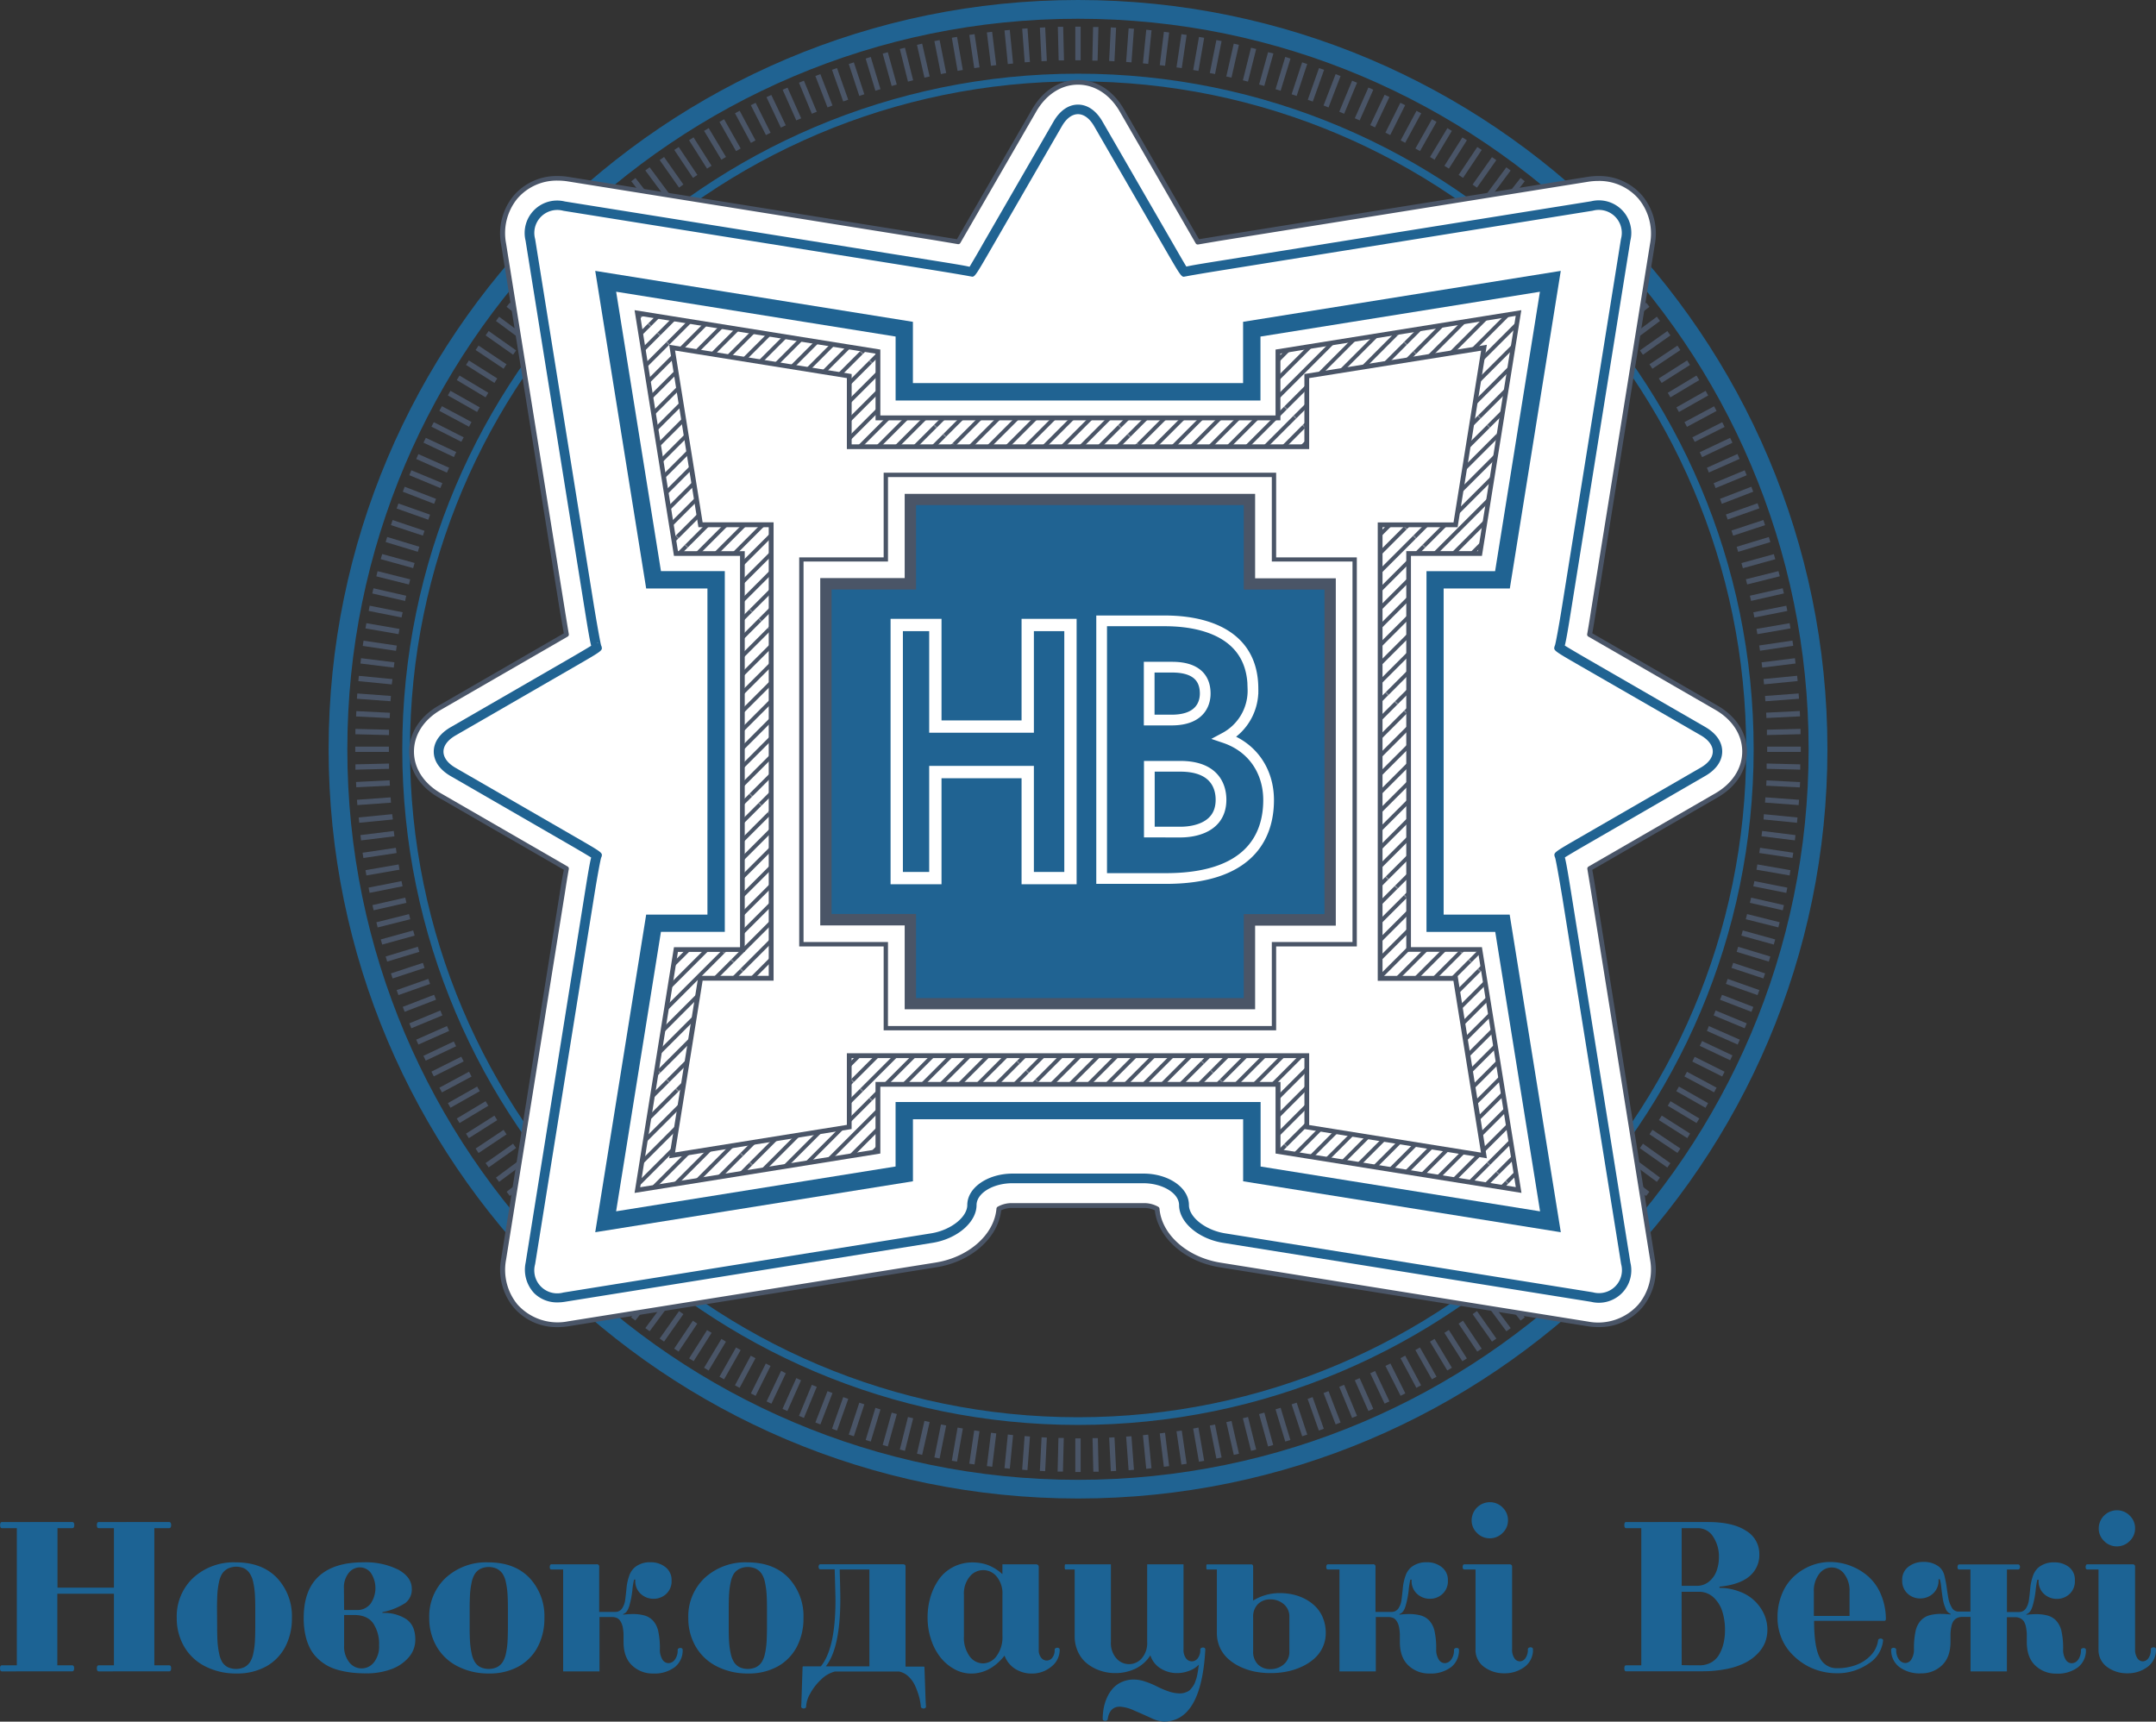 <svg id="Слой_1" data-name="Слой 1" xmlns="http://www.w3.org/2000/svg" viewBox="0 0 577.22 460.99">
    <rect x="0" y="0" width="577.22" height="460.99" fill="#333333" stroke="none"/>
    <defs>
        <style>
            .cls-1{fill:#206392;}.cls-2{fill:#4a5567;}.cls-3{fill:#fff;}.cls-4,.cls-6{fill:none;stroke:#fff;}.cls-4{stroke-width:3.3px;}.cls-5{fill:#1c6394;}.cls-6{stroke-width:2.87px;}
        </style>
    </defs>
    <title>nv-for-svg22</title>
    <path class="cls-1"
          d="M303.11,64.76c-110.63,0-200.63,90-200.63,200.63S192.48,466,303.11,466s200.64-90,200.64-200.63S413.74,64.76,303.11,64.76Zm0,396.24c-107.86,0-195.62-87.75-195.62-195.61S195.25,69.78,303.11,69.78s195.61,87.75,195.61,195.61S411,461,303.11,461Z"
          transform="translate(-14.5 -64.76)"/>
    <path class="cls-1"
          d="M303.11,446.3c-99.76,0-180.91-81.15-180.91-180.91s81.15-180.9,180.91-180.9S484,165.64,484,265.39,402.87,446.3,303.11,446.3Zm0-359.75c-98.62,0-178.85,80.23-178.85,178.84s80.23,178.85,178.85,178.85S482,364,482,265.39,401.74,86.55,303.11,86.55Z"
          transform="translate(-14.5 -64.76)"/>
    <path class="cls-2"
          d="M302.39,80.9h1.43v-9h-1.43Zm0,378h1.43v-9h-1.43ZM118.62,264.68h-9v1.42h9Zm369,0v1.42h9v-1.42ZM434.07,135.45l6.35-6.36-1-1L433,134.44ZM172.15,395.35l-6.37,6.35,1,1,6.36-6.35Zm1-260.91-6.36-6.37-1,1,6.37,6.36ZM433,396.35l6.37,6.35,1-1-6.35-6.35ZM233.17,94.68l-3.44-8.32-1.32.55,3.44,8.31ZM373.05,436.1l3.44,8.32,1.32-.55-3.45-8.31ZM132.39,335.33l-8.3,3.44.54,1.32,8.31-3.45ZM473.82,195.45l8.32-3.44-.54-1.32-8.31,3.45ZM374.37,95.22l3.45-8.31-1.32-.55-3.44,8.32ZM231.85,435.56l-3.44,8.31,1.32.55,3.44-8.32ZM132.94,194.13l-8.31-3.45-.54,1.32,8.3,3.44ZM473.29,336.64l8.31,3.45.54-1.32-8.32-3.44ZM267.82,84.31l-1.76-8.82-1.4.28,1.75,8.83ZM338.4,446.47l1.76,8.83,1.4-.28-1.76-8.83ZM122,300.68l-8.82,1.75.27,1.4,8.83-1.76ZM484.2,230.1l8.82-1.75-.28-1.4-8.83,1.76Zm-78-117.71,5-7.48-1.19-.79-5,7.48ZM200,418.39l-5,7.48,1.18.79,5-7.48ZM150.11,162.3l-7.48-5-.8,1.18,7.49,5Zm306,206.17,7.49,5,.79-1.19-7.48-5ZM201.21,111.6l-5-7.48-1.18.79,5,7.48ZM405,419.18l5,7.48,1.19-.79-5-7.48ZM149.32,367.3l-7.49,5,.8,1.19,7.49-5ZM456.9,163.49l7.48-5-.79-1.18-7.49,5ZM338.4,84.31l1.4.28,1.76-8.83-1.4-.28ZM264.66,455l1.4.28,1.76-8.83-1.4-.28ZM122.3,228.7l-8.83-1.76-.27,1.4L122,230.1Zm361.61,73.38,8.83,1.76.28-1.4-8.82-1.75ZM283.43,72.91l.89,9,1.41-.14-.88-9Zm37.06,376.14.89,9,1.41-.15-.89-9Zm-201-166.29-8.95.88.14,1.43,9-.89ZM486.78,248l9-.88-.14-1.42-9,.88ZM420.7,123.24l5.7-7-1.1-.9-5.71,7ZM185.52,407.55l-5.72,7,1.1.91,5.72-7ZM160.95,147.8l-7-5.72-.9,1.11,7,5.71ZM445.27,383l6.95,5.71.9-1.11-7-5.71ZM216.77,102.35l-4.24-7.93-1.25.67,4.25,7.93ZM389.45,428.43l4.25,7.93,1.26-.67-4.25-7.94ZM140.07,351.72,132.14,356l.68,1.26,7.93-4.24ZM466.15,179.05l7.92-4.25-.66-1.25-7.94,4.24ZM356,88.64l1.36.42L360,80.45,358.6,80ZM246.26,450.33l1.36.42,2.61-8.6-1.36-.43ZM126.77,211.16l-8.61-2.62-.41,1.36,8.61,2.61ZM479.45,319.63l8.61,2.61.41-1.36-8.62-2.61ZM246.26,80.45l2.61,8.61,1.36-.42L247.62,80ZM356,442.13l2.6,8.62,1.37-.42-2.61-8.62ZM126.36,318.26l-8.61,2.61.41,1.36,8.61-2.61ZM479.85,212.52l8.62-2.61-.41-1.36-8.61,2.62ZM390.71,103,395,95.1l-1.26-.67-4.25,7.93ZM215.5,427.76l-4.23,7.93,1.25.68,4.24-7.93Zm-74.76-250-7.93-4.24-.68,1.25,7.94,4.25ZM465.47,353l7.94,4.24.66-1.25-7.92-4.25ZM186.63,122.33l-5.72-7-1.1.9,5.72,7Zm233,286.13,5.71,7,1.1-.91-5.7-7ZM160.05,381.87l-7,5.71.89,1.11,7-5.71Zm286.11-233,7-5.71-.9-1.11-6.95,5.72ZM320.49,81.72l1.42.15.89-9-1.41-.15ZM283.43,457.87l1.42.15.88-9-1.41-.15ZM119.58,246.6l-9-.88-.14,1.42,8.95.88Zm367.07,37.58,8.95.89.14-1.42-9-.88ZM294.77,81.09l-.45-9-1.42.07.44,9Zm16.68,368.6.45,9,1.42-.07-.44-9Zm-192.63-176-9,.45.07,1.42,9-.43Zm368.6-16.68,9-.44-.07-1.43-9,.44ZM427.53,129.18l6.05-6.68-1.07-1-6,6.67ZM178.68,401.6l-6,6.66,1.06,1,6-6.67ZM166.89,141l-6.67-6-1,1.05,6.67,6.06ZM439.32,389.82l6.67,6,1-1.05-6.66-6.05ZM224.88,98.31,221,90.18l-1.29.6,3.84,8.14ZM381.35,432.47l3.85,8.13,1.29-.61-3.85-8.14ZM136,343.62l-8.14,3.85.62,1.29,8.13-3.85ZM470.19,187.16l8.14-3.85L477.7,182l-8.13,3.85ZM369,83.45,367.63,83l-3,8.48,1.34.47ZM237.25,447.33l1.35.48,3-8.48-1.34-.48ZM129.64,202.57l-8.47-3-.48,1.35,8.48,3ZM476.57,328.21l8.47,3,.49-1.34-8.48-3ZM255.41,77.88l2.18,8.73,1.39-.35-2.2-8.72Zm91.84,366.64,2.19,8.72,1.38-.35-2.19-8.72ZM124,309.52l-8.73,2.19.34,1.38,8.73-2.19Zm358.27-88.27,8.73-2.19-.36-1.38-8.72,2.18ZM398.57,107.53l4.63-7.72L402,99.07l-4.64,7.72ZM207.65,423.26,203,431l1.22.74,4.63-7.73ZM145.24,169.93l-7.71-4.61-.74,1.21,7.71,4.62ZM461,360.84l7.71,4.62.75-1.21-7.72-4.63ZM193.79,116.78l-5.36-7.23-1.16.85,5.37,7.23ZM412.44,414l5.36,7.23,1.16-.85-5.37-7.23ZM154.5,374.72l-7.23,5.36.85,1.14,7.22-5.37ZM451.72,156.06l7.21-5.36-.84-1.14-7.22,5.36ZM329.48,82.8l1.41.2,1.31-8.89-1.4-.21ZM274,456.67l1.41.21,1.33-8.91-1.42-.21ZM120.73,237.62l-8.9-1.31-.21,1.4,8.9,1.32ZM485.5,293.16l8.89,1.32.22-1.4-8.9-1.32ZM276.75,82.8l-1.33-8.9-1.41.21L275.33,83ZM329.48,448l1.32,8.91,1.4-.21-1.31-8.9Zm-209-156.23-8.91,1.32.22,1.41,8.89-1.33ZM485.7,239l8.89-1.32-.2-1.4-8.9,1.31ZM413.58,117.64l5.36-7.23-1.15-.85-5.36,7.23ZM192.64,413.14l-5.37,7.23,1.16.84,5.35-7.23ZM155.35,154.92l-7.23-5.35-.84,1.14,7.23,5.36ZM450.87,375.87l7.22,5.35.84-1.14-7.21-5.36Zm-242-269.08-4.63-7.72L203,99.8l4.63,7.72ZM397.34,424l4.64,7.72,1.23-.74-4.64-7.72ZM144.51,359.62l-7.72,4.63.74,1.21,7.71-4.62ZM461.72,171.15l7.72-4.62-.75-1.21L461,169.94ZM347.25,86.26l1.37.35,2.19-8.73-1.38-.34ZM255.41,452.89l1.37.35,2.2-8.72-1.39-.35Zm-131.09-233-8.73-2.19-.34,1.38,8.73,2.19Zm357.57,91,8.72,2.19.36-1.38-8.73-2.19ZM237.25,83.45l3,8.48,1.34-.47-3-8.48ZM364.59,439.33l3,8.48,1.33-.48-3-8.48ZM129.17,326.87l-8.48,3,.48,1.34,8.47-3Zm347.88-123,8.48-3-.49-1.35-8.47,3Zm-94.41-105,3.85-8.14-1.29-.6-3.85,8.13Zm-159,332.93L219.74,440l1.29.61,3.85-8.13Zm-87-246L128.5,182l-.62,1.29,8.14,3.85Zm332.94,159,8.13,3.85.62-1.29-8.14-3.85ZM179.73,128.22l-6-6.67-1.06,1,6,6.68ZM426.48,402.57l6,6.67,1.06-1-6.05-6.66ZM165.94,388.75l-6.67,6.05,1,1.05,6.65-6ZM440.29,142,447,136l-1-1.05-6.67,6ZM311.44,81.09l1.43.08.44-9-1.42-.07ZM292.9,458.61l1.42.07.45-9-1.41-.07Zm-174-203-9-.44-.07,1.43,9,.44Zm368.46,19.53,9,.45.08-1.42-9-.45Zm-188-194.2-.22-9-1.43,0,.22,9Zm7.64,368.89.21,9,1.43,0-.22-9ZM118.66,269.21l-9,.21,0,1.43,9-.23Zm368.89-7.63,9-.23,0-1.43-9,.22ZM430.83,132.26l6.21-6.51-1-1-6.2,6.52ZM175.38,398.51l-6.2,6.52,1,1,6.21-6.53ZM170,137.67l-6.52-6.2-1,1L169,138.7ZM436.24,393.12l6.51,6.2,1-1-6.51-6.21ZM229,96.44l-3.66-8.22-1.3.58L227.69,97ZM377.22,434.34l3.64,8.23,1.31-.58-3.65-8.22ZM134.16,339.5l-8.23,3.64.58,1.31,8.23-3.65ZM472,191.28l8.24-3.65-.58-1.31L471.49,190ZM370.18,93.53l3.23-8.4-1.32-.52L368.85,93ZM236.05,437.25l-3.25,8.4,1.34.51,3.24-8.4ZM131.24,198.33l-8.39-3.24-.51,1.33,8.39,3.24ZM475,332.45l8.41,3.24.51-1.32-8.39-3.24ZM260,76.77l2,8.78,1.39-.31-2-8.79Zm82.82,368.78,2,8.77,1.39-.31-2-8.78ZM123,305.11l-8.79,2,.32,1.39,8.77-2Zm360.31-79.45,8.79-2-.32-1.39-8.79,2ZM402.41,109.91l4.82-7.6-1.21-.76-4.81,7.61Zm-198.61,311L199,428.48l1.21.75,4.81-7.6ZM147.63,166.09l-7.6-4.81-.76,1.2,7.6,4.81Zm311,198.59,7.6,4.82.76-1.21-7.59-4.82ZM197.46,114.16l-5.17-7.36-1.18.81L196.3,115Zm211.3,302.47,5.19,7.36,1.17-.81-5.19-7.37ZM151.86,371l-7.36,5.18.83,1.16,7.34-5.18ZM454.36,159.75l7.36-5.18-.82-1.17-7.36,5.19ZM336.89,74.88l-1.39-.24-1.55,8.87,1.41.24Zm-67.56,381,1.4.24,1.55-8.87-1.41-.24ZM121.45,233.16l-8.86-1.54-.25,1.4,8.87,1.54Zm363.3,64.47,8.87,1.54.23-1.41L485,296.22ZM281.22,82.2l-1.1-8.93-1.41.18,1.1,8.93ZM325,448.57l1.1,8.94,1.41-.18-1.1-8.94ZM119.92,287.26,111,288.37l.18,1.42,8.93-1.1ZM486.3,243.52l8.92-1.1-.17-1.42-8.93,1.11ZM417.18,120.38l5.54-7.09-1.13-.87L416,119.51ZM189,410.39l-5.54,7.1,1.14.86,5.53-7.09ZM158.11,151.33,151,145.8l-.88,1.12,7.09,5.53Zm290,228.13L455.2,385l.88-1.12L449,378.33ZM212.8,104.52l-4.44-7.83-1.24.71,4.44,7.83ZM393.43,426.25l4.43,7.84,1.24-.7-4.44-7.83ZM142.24,355.7l-7.83,4.43.7,1.24,7.84-4.44ZM464,175.08l7.83-4.43-.69-1.24-7.83,4.43Zm-108.57-96L354,78.73l-2.4,8.66,1.38.38ZM250.82,451.67l1.37.39,2.42-8.67-1.38-.38ZM125.5,215.5l-8.68-2.39-.39,1.37,8.68,2.4Zm355.21,99.78,8.68,2.4.38-1.38-8.68-2.4ZM241.74,81.9l2.82,8.55,1.35-.45-2.81-8.54ZM360.3,440.78l2.83,8.55,1.36-.44-2.83-8.55ZM127.72,322.58l-8.55,2.82.44,1.35,8.55-2.81ZM478.51,208.19l8.55-2.82L486.6,204l-8.54,2.82ZM386.7,100.92l4-8-1.28-.64-4,8ZM219.53,429.86l-4,8,1.27.65,4-8Zm-80.88-248-8-4.05L130,179l8,4.05ZM467.58,349l8,4,.64-1.27-8-4ZM183.14,125.23l-5.87-6.81-1.08.93,5.88,6.82ZM423.07,405.55l5.88,6.82,1.08-.93-5.88-6.82Zm-260.13-20.2-6.81,5.88.94,1.08,6.81-5.88ZM443.27,145.42l6.82-5.87-.94-1.08-6.81,5.88ZM316,81.35l1.43.11.66-9-1.43-.1ZM288.16,458.29l1.42.11.67-9-1.43-.12Zm-169-207.18-9-.67-.11,1.42,9,.66Zm367.88,28.55,9,.67.11-1.42-9-.66ZM290.24,81.35l-.65-9-1.42.1.67,9ZM316,449.43l.66,9,1.43-.11-.67-9ZM119.07,278.26l-9,.65.11,1.42,9-.65Zm368.08-25.73,9-.67-.11-1.42-9,.67Zm-63-126.36,5.87-6.82-1.08-.93-5.87,6.81ZM182.07,404.61l-5.88,6.82,1.08.93,5.87-6.82ZM163.88,144.35l-6.81-5.88-.94,1.08,6.81,5.87ZM442.34,386.43l6.81,5.88.94-1.09-6.82-5.87ZM220.8,100.29l-4-8-1.28.64,4.05,8ZM385.42,430.5l4.06,8,1.27-.65-4-8ZM138,347.7l-8,4,.64,1.27,8-4ZM468.23,183.08l8-4-.64-1.27-8,4.05ZM360.3,90l1.35.45,2.83-8.55-1.36-.45ZM241.74,448.89l1.36.44,2.81-8.55-1.35-.44Zm-113.58-242L119.61,204l-.44,1.36,8.55,2.82ZM478.07,323.93l8.54,2.82.46-1.35-8.55-2.82ZM254.59,87.4l-2.4-8.66-1.37.37,2.4,8.67Zm97,356,2.41,8.67,1.37-.39L353,443ZM125.12,313.9l-8.68,2.4.39,1.38,8.68-2.4Zm356-97,8.67-2.4-.38-1.36-8.68,2.39ZM394.67,105.22l4.43-7.83-1.23-.7-4.43,7.83ZM211.56,425.56l-4.44,7.83,1.24.7,4.44-7.84ZM142.94,173.83l-7.84-4.43-.7,1.24,7.83,4.43ZM463.28,356.94l7.83,4.44.69-1.24L464,355.7ZM190.17,119.51l-5.54-7.09-1.12.88,5.54,7.08ZM416.06,411.27l5.54,7.09,1.12-.86-5.54-7.1ZM157.23,378.33l-7.09,5.54L151,385l7.08-5.54ZM449,152.44l7.1-5.53-.87-1.12-7.11,5.53ZM325,82.2l1.42.18,1.1-8.93-1.41-.18ZM278.72,457.32l1.42.18,1.09-8.93-1.41-.18ZM120.1,242.1,111.17,241l-.18,1.42,8.93,1.1Zm366,46.57,8.93,1.11.17-1.41-8.92-1.11ZM272.27,83.5l-1.54-8.87-1.4.24,1.54,8.87Zm61.67,363.78,1.55,8.87,1.4-.24L335.35,447ZM121.22,296.22l-8.87,1.54.25,1.41,8.86-1.54ZM485,234.56l8.86-1.54-.23-1.4-8.87,1.54ZM409.92,115l5.18-7.36-1.16-.81-5.19,7.36ZM196.3,415.81l-5.19,7.37,1.18.81,5.17-7.35ZM152.68,158.58l-7.35-5.19-.82,1.17,7.36,5.18ZM453.53,372.2l7.36,5.18.82-1.16L454.36,371ZM205,109.15l-4.82-7.61-1.2.77,4.81,7.6Zm196.2,312.49,4.81,7.6,1.21-.75-4.82-7.62ZM146.87,363.48l-7.61,4.82.76,1.21,7.6-4.82ZM459.37,167.29l7.59-4.81-.77-1.21-7.59,4.82ZM346.19,76.77l-1.38-.32-2,8.79,1.39.31ZM260,454l1.39.32,2-8.79-1.39-.32ZM123.26,224.28l-8.77-2-.32,1.39,8.79,2ZM483,306.5l8.79,2,.32-1.39-8.79-2ZM237.38,93l-3.25-8.4-1.33.52,3.25,8.4ZM368.85,437.76l3.24,8.4,1.32-.51-3.23-8.4ZM130.72,331.12l-8.39,3.24.51,1.32,8.41-3.24ZM475.48,199.66l8.41-3.24-.51-1.33L475,198.33ZM378.52,97l3.65-8.22-1.31-.58-3.64,8.22ZM227.7,433.76,224,442l1.3.58,3.66-8.23ZM134.74,190l-8.23-3.65-.58,1.31,8.23,3.65ZM471.49,340.8l8.23,3.65.58-1.3L472,339.5ZM176.41,131.29l-6.21-6.52-1,1,6.21,6.51Zm253.4,268.2L436,406l1-1-6.21-6.51ZM169,392.08l-6.51,6.21,1,1,6.51-6.2ZM437.22,138.7l6.51-6.21-1-1-6.51,6.21ZM308.58,72l-1.43,0-.21,9,1.42,0ZM297.65,458.79l1.43,0,.22-9-1.43,0Zm-179-198.64-9-.22,0,1.43,9,.23Zm368.83,10.47,9,.22,0-1.42-9-.22Z"
          transform="translate(-14.5 -64.76)"/>
    <path class="cls-3"
          d="M442.38,419.46a17.81,17.81,0,0,1-2.82-.23l-98.47-15.79c-9.19-1.47-16.22-7.83-16.82-15a7.18,7.18,0,0,0-3.67-.88h-35a7.18,7.18,0,0,0-3.67.88c-.6,7.19-7.63,13.55-16.82,15l-98.47,15.79a17.82,17.82,0,0,1-2.82.23,14.54,14.54,0,0,1-11.29-5,15.27,15.27,0,0,1-3.23-12.56l15.79-98.47c.35-2.19.71-4.29,1-6.09l-1.88-1.09-32.07-18.52c-4.78-2.76-7.52-7-7.52-11.73s2.74-9,7.52-11.73l32.07-18.52,1.88-1.09c-.32-1.8-.68-3.9-1-6.09l-15.79-98.47a15.27,15.27,0,0,1,3.23-12.56,14.54,14.54,0,0,1,11.29-5,17.82,17.82,0,0,1,2.82.23l98.47,15.79,5.92,1,20.32-35.19c2.76-4.78,7-7.52,11.73-7.52s9,2.74,11.73,7.52l20.32,35.19,5.92-1,98.47-15.79a17.82,17.82,0,0,1,2.82-.23,14.54,14.54,0,0,1,11.29,5,15.27,15.27,0,0,1,3.23,12.56l-15.79,98.47c-.35,2.19-.71,4.29-1,6.09l34,19.61c4.78,2.76,7.52,7,7.52,11.73s-2.74,9-7.52,11.73L442,296.24l-1.88,1.09c.32,1.8.68,3.9,1,6.09l15.79,98.47a15.27,15.27,0,0,1-3.23,12.56,14.54,14.54,0,0,1-11.29,5Z"
          transform="translate(-14.5 -64.76)"/>
    <path class="cls-2"
          d="M442.38,420.1h0a18.5,18.5,0,0,1-2.92-.24L341,404.08c-9.28-1.49-16.5-7.87-17.32-15.25a6.93,6.93,0,0,0-3.07-.63h-35a6.91,6.91,0,0,0-3.07.63c-.82,7.38-8,13.77-17.32,15.25l-98.47,15.79a18.52,18.52,0,0,1-2.93.24,15.17,15.17,0,0,1-11.78-5.24,15.9,15.9,0,0,1-3.37-13.08l15.79-98.47c.32-2,.65-4,1-5.66l-1.49-.86-32.08-18.52c-5-2.87-7.84-7.35-7.84-12.28s2.86-9.41,7.84-12.28l32.07-18.52,1.49-.86c-.3-1.7-.63-3.64-1-5.66l-15.79-98.47a15.9,15.9,0,0,1,3.37-13.08,15.16,15.16,0,0,1,11.78-5.24,18.48,18.48,0,0,1,2.93.24l98.47,15.79,5.49.89L290.83,94c2.88-5,7.36-7.84,12.29-7.84S312.52,89,315.4,94l20.1,34.81,5.49-.89,98.47-15.79a18.44,18.44,0,0,1,2.93-.24,15.17,15.17,0,0,1,11.78,5.24,15.9,15.9,0,0,1,3.37,13.07l-15.79,98.47c-.32,2-.65,4-.95,5.66l33.56,19.38c5,2.88,7.84,7.36,7.84,12.29s-2.86,9.41-7.84,12.28L442.29,296.8l-1.49.86c.3,1.7.63,3.65.95,5.66l15.79,98.47a15.9,15.9,0,0,1-3.37,13.08A15.16,15.16,0,0,1,442.38,420.1ZM285.63,386.91h35a7.64,7.64,0,0,1,4,1,.64.64,0,0,1,.3.49c.58,6.95,7.43,13,16.28,14.44l98.47,15.79A14.42,14.42,0,0,0,453.19,414a14.64,14.64,0,0,0,3.08-12l-15.79-98.47c-.35-2.18-.7-4.28-1-6.08a.64.64,0,0,1,.31-.66l1.88-1.09,32.07-18.52c4.57-2.64,7.2-6.71,7.2-11.18s-2.62-8.54-7.2-11.18l-34-19.61a.64.64,0,0,1-.31-.66c.32-1.8.67-3.89,1-6.08L456.27,130a14.64,14.64,0,0,0-3.08-12,13.91,13.91,0,0,0-10.81-4.79,17.23,17.23,0,0,0-2.72.22l-98.47,15.79-5.91,1a.64.64,0,0,1-.66-.31L314.29,94.63c-2.64-4.58-6.72-7.2-11.18-7.2s-8.53,2.62-11.18,7.2l-20.32,35.19a.64.64,0,0,1-.66.31l-5.91-1-98.47-15.79a17.27,17.27,0,0,0-2.72-.22A13.91,13.91,0,0,0,153,117.95,14.65,14.65,0,0,0,150,130l15.79,98.47c.35,2.18.7,4.28,1,6.08a.64.64,0,0,1-.31.66l-1.88,1.09-32.07,18.52c-4.58,2.64-7.2,6.71-7.2,11.18s2.62,8.53,7.2,11.17l32.07,18.52,1.88,1.09a.64.64,0,0,1,.31.66c-.32,1.8-.67,3.9-1,6.08L150,402A14.65,14.65,0,0,0,153,414a14.42,14.42,0,0,0,13.53,4.57L265,402.82c8.85-1.42,15.7-7.49,16.28-14.44a.64.64,0,0,1,.3-.49A7.64,7.64,0,0,1,285.63,386.91Z"
          transform="translate(-14.5 -64.76)"/>
    <path class="cls-2"
          d="M356.16,340.64H251.08V318.18H228.47V214h22.61V191.34H356.16V214h21.6V318.18h-21.6Zm-103.93-1.16H355V317h21.6V215.11H355V192.5H252.24v22.61H229.63V317h22.61Z"
          transform="translate(-14.5 -64.76)"/>
    <polygon class="cls-1"
             points="334.51 268.73 334.51 246.27 356.11 246.27 356.11 156.35 334.51 156.35 334.51 133.74 243.73 133.74 243.73 156.35 221.12 156.35 221.12 246.27 243.73 246.27 243.73 268.73 334.51 268.73"/>
    <path class="cls-2"
          d="M350.53,335H256.71V312.55H234.1v-93h22.61V197h93.82v22.61h21.6v93h-21.6Zm-90.78-3h87.74V309.51h21.6V222.63h-21.6V200H259.75v22.61H237.14v86.88h22.61Z"
          transform="translate(-14.5 -64.76)"/>
    <path class="cls-1"
          d="M432.37,394.7l-85.05-13.64v-16.6h-88.4v16.6L173.86,394.7l13.64-85.05h16.4V222.34H187.5l-13.64-85.05,85.05,13.64v16.4h88.4v-16.4l85.05-13.64-13.64,85.05H401v87.31h17.68ZM352,377.11l74.82,12-12-74.82H396.41V217.7h18.37l12-74.82-74.82,12V172H254.28V154.87l-74.82-12,12,74.82h17.09v96.59H191.45l-12,74.82,74.82-12V359.83H352Z"
          transform="translate(-14.5 -64.76)"/>
    <path class="cls-1"
          d="M163.83,413.49a8.69,8.69,0,0,1-6.3-2.45,9.18,9.18,0,0,1-2.3-8.2L171,304.37c.88-5.51,1.37-8.46,1.77-10-.95-.59-2.83-1.71-5.54-3.28l-32.07-18.52c-2.92-1.69-4.53-4-4.53-6.55s1.61-4.87,4.53-6.55l32.07-18.52c2.71-1.57,4.59-2.69,5.54-3.28-.4-1.57-.89-4.52-1.77-10l-15.79-98.47a8.69,8.69,0,0,1,10.49-10.5l98.47,15.79c5.37.86,8.31,1.33,9.91,1.7.64-1.07,2-3.35,3.67-6.3L296.56,97.3c1.69-2.92,4-4.53,6.55-4.53s4.87,1.61,6.55,4.53l18.79,32.54c1.7,2.95,3,5.22,3.67,6.3,1.6-.37,4.53-.84,9.91-1.7l98.47-15.79a8.69,8.69,0,0,1,10.5,10.5l-15.79,98.47c-.88,5.51-1.37,8.45-1.77,10,.95.59,2.83,1.71,5.54,3.28l32.07,18.52c2.92,1.69,4.53,4,4.53,6.55s-1.61,4.87-4.53,6.55L439,291.06c-2.71,1.56-4.59,2.69-5.54,3.28.4,1.57.89,4.52,1.77,10L451,402.84a8.69,8.69,0,0,1-10.5,10.5L342,397.55c-6.63-1.06-11.83-5.51-11.83-10.12,0-3.17-4.4-5.85-9.61-5.85h-35c-5.21,0-9.61,2.68-9.61,5.85,0,4.61-5.2,9.06-11.83,10.12l-98.47,15.79A12,12,0,0,1,163.83,413.49Zm11.59-119c-.21.76-.91,4.35-1.87,10.33l-15.79,98.47a6.15,6.15,0,0,0,7.56,7.56L263.79,395c5.24-.84,9.68-4.32,9.68-7.59,0-4.64,5.46-8.41,12.17-8.41h35c6.71,0,12.17,3.77,12.17,8.41,0,3.27,4.43,6.75,9.68,7.59l98.47,15.79a6.15,6.15,0,0,0,7.56-7.56l-15.79-98.47c-1-6-1.66-9.56-1.87-10.33a1.29,1.29,0,0,1-.12-.3c-.29-1.09-.29-1.09,7-5.3l32.07-18.52c2.1-1.21,3.25-2.75,3.25-4.34s-1.15-3.13-3.25-4.34L437.7,243.14c-7.3-4.21-7.3-4.21-7-5.3a1.24,1.24,0,0,1,.12-.3c.21-.76.91-4.35,1.87-10.33l15.79-98.47a6.15,6.15,0,0,0-7.56-7.56L342.44,137c-5.76.92-9.86,1.63-10.52,1.78l-.1,0c-1,.27-1,.26-5.58-7.65L307.45,98.58c-1.21-2.1-2.75-3.25-4.34-3.25s-3.13,1.15-4.33,3.25L280,131.12c-4.57,7.91-4.57,7.92-5.58,7.65l-.1,0c-.66-.15-4.76-.85-10.52-1.78l-98.47-15.79a6.15,6.15,0,0,0-7.56,7.56l15.79,98.47c1,6,1.66,9.57,1.87,10.33a1.24,1.24,0,0,1,.12.3c.29,1.09.29,1.09-7,5.3l-32.07,18.52c-2.1,1.21-3.25,2.75-3.25,4.34s1.15,3.13,3.25,4.34l32.07,18.52c7.3,4.21,7.3,4.21,7,5.3A1.29,1.29,0,0,1,175.42,294.45Zm256,.53a1.23,1.23,0,0,0,.55.13A1.27,1.27,0,0,1,431.38,295Zm-256.52,0a1.28,1.28,0,0,1-.55.13A1.25,1.25,0,0,0,174.85,295Zm257.07-58.09a1.23,1.23,0,0,0-.55.13A1.26,1.26,0,0,1,431.93,236.88Zm-257.63,0a1.26,1.26,0,0,1,.55.13A1.23,1.23,0,0,0,174.3,236.88Z"
          transform="translate(-14.5 -64.76)"/>
    <path class="cls-2"
          d="M421.84,384.17,356,373.63V355.74H250.19v17.89l-65.8,10.55,10.55-65.8h17.69V213.61H194.94l-10.55-65.8,65.8,10.55V176H356V158.36l65.8-10.55-10.55,65.8h-19V318.37h19Zm-64.52-11.64,63,10.09-10.1-63H391V212.33H410.2l10.1-63-63,10.1v17.88H248.91V159.45l-63-10.1,10.1,63h17.88V319.65H196l-10.1,63,63-10.09V354.46H357.32Zm55.26,2.37-48.85-7.83v-19H242.5v19l-48.85,7.83,7.83-48.85h18.83V205.93H201.49l-7.83-48.85,48.85,7.83v18.83H363.72V164.91l48.85-7.83-7.83,48.85H384.64V326.06h20.11ZM365,366l46,7.38-7.38-46H383.36V204.65h20.29l7.38-46L365,166v19H241.23V166l-46-7.38,7.38,46h19V327.34h-19l-7.38,46,46-7.38V346.78H365Z"
          transform="translate(-14.5 -64.76)"/>
    <polygon class="cls-2"
             points="173.52 86.63 173.6 86.54 174.34 87.28 174.26 87.37 174.26 87.37 176.46 85.17 175.19 84.96 173.52 86.63 173.52 86.63"/>
    <polygon class="cls-2" points="172.21 84.48 171.42 84.36 171.87 84.82 172.21 84.48"/>
    <rect class="cls-2" x="188.37" y="151.19" width="0.12" height="1.05"
          transform="translate(-66.6 112.83) rotate(-44.98)"/>
    <rect class="cls-2" x="186.27" y="149.61" width="0.12" transform="translate(-65.73 110.72) rotate(-44.98)"/>
    <polygon class="cls-2" points="171.87 84.82 171.42 84.36 171.21 84.33 171.79 84.9 171.87 84.82"/>
    <polygon class="cls-2" points="406.08 318.15 406.07 318.12 406.04 318.15 406.08 318.15"/>
    <polygon class="cls-2" points="401.42 314.37 404.91 310.88 404.71 309.61 400.69 313.63 401.42 314.37"/>
    <polygon class="cls-2" points="403.89 316.83 405.59 315.13 405.39 313.86 403.15 316.1 403.89 316.83"/>
    <polygon class="cls-2" points="398.96 311.9 404.23 306.63 404.02 305.35 398.22 311.16 398.96 311.9"/>
    <rect class="cls-2" x="415.45" y="378.27" width="0.12" height="1.05"
          transform="translate(-160.65 340) rotate(-45)"/>
    <rect class="cls-2" x="417.92" y="380.74" width="0.12" height="1.05"
          transform="translate(-161.67 342.47) rotate(-45)"/>
    <rect class="cls-2" x="412.98" y="375.8" width="0.12" height="1.05"
          transform="translate(-159.62 337.53) rotate(-45)"/>
    <polygon class="cls-2" points="174.17 87.46 174.26 87.37 174.26 87.37 174.17 87.46"/>
    <rect class="cls-2" x="187.91" y="151.43" width="0.12" transform="translate(-66.51 112.61) rotate(-45.02)"/>
    <polygon class="cls-2" points="173.43 86.72 171.8 88.35 172 89.62 174.17 87.46 173.43 86.72"/>
    <rect class="cls-2" x="188.28" y="151.28" width="0.12" height="1.05"
          transform="translate(-66.66 112.98) rotate(-45.02)"/>
    <polygon class="cls-2" points="171.79 84.9 171.7 84.99 171.18 84.46 171.32 85.37 171.79 84.9 171.79 84.9"/>
    <polygon class="cls-2" points="171.79 84.9 171.21 84.33 171.16 84.32 171.18 84.46 171.7 84.99 171.79 84.9"/>
    <polygon class="cls-2" points="400.51 313.8 397.53 316.78 398.8 316.99 401.25 314.54 400.51 313.8"/>
    <rect class="cls-2" x="415.36" y="378.36" width="0.12" height="1.05"
          transform="translate(-160.72 340.2) rotate(-45.02)"/>
    <polygon class="cls-2" points="402.98 316.27 401.78 317.47 403.06 317.67 403.72 317.01 402.98 316.27"/>
    <rect class="cls-2" x="417.83" y="380.83" width="0.12" height="1.05"
          transform="translate(-161.74 342.67) rotate(-45.02)"/>
    <polygon class="cls-2" points="398.05 311.33 393.27 316.1 394.55 316.31 398.79 312.07 398.05 311.33"/>
    <rect class="cls-2" x="412.9" y="375.89" width="0.12" height="1.05"
          transform="translate(-159.7 337.73) rotate(-45.02)"/>
    <polygon class="cls-2"
             points="396.49 111.97 396.4 112.05 396.4 112.05 402.63 105.83 402.91 104.06 395.75 111.23 396.49 111.97"/>
    <polygon class="cls-2" points="395.29 103.3 404.51 94.07 404.8 92.31 395.57 101.53 395.29 103.3"/>
    <polygon class="cls-2" points="394.85 93.86 404.07 84.64 402.31 84.92 393.08 94.15 394.85 93.86"/>
    <polygon class="cls-2" points="383.09 95.75 392.31 86.52 390.55 86.81 381.32 96.03 383.09 95.75"/>
    <polygon class="cls-2" points="376.74 92.22 380.56 88.41 378.79 88.69 376 91.48 376.74 92.22"/>
    <polygon class="cls-2" points="394.34 109.18 403.57 99.95 403.85 98.19 394.63 107.41 394.34 109.18"/>
    <polygon class="cls-2" points="396.23 97.42 405.46 88.19 405.74 86.43 396.51 95.66 396.23 97.42"/>
    <polygon class="cls-2" points="388.97 94.81 398.19 85.58 396.43 85.86 387.2 95.09 388.97 94.81"/>
    <polygon class="cls-2"
             points="379.21 94.69 379.13 94.78 379.13 94.78 386.44 87.47 384.67 87.75 378.47 93.95 379.21 94.69"/>
    <polygon class="cls-2" points="374.19 89.84 374.19 89.84 374.68 89.35 373.98 89.46 374.27 89.75 374.19 89.84"/>
    <rect class="cls-2" x="410.14" y="176.03" width="0.12" transform="translate(-18.82 276.86) rotate(-45)"/>
    <rect class="cls-2" x="410.51" y="175.87" width="0.12" height="1.05"
          transform="translate(-18.97 277.23) rotate(-45)"/>
    <polygon class="cls-2" points="376 91.48 375.92 91.57 375.92 91.57 376 91.48"/>
    <rect class="cls-2" x="391.14" y="157.02" width="0.12" transform="translate(-10.95 257.85) rotate(-45)"/>
    <rect class="cls-2" x="390.77" y="156.13" width="0.12" height="1.05"
          transform="translate(-10.8 257.48) rotate(-45)"/>
    <polygon class="cls-2" points="378.47 93.95 378.47 93.95 378.38 94.03 378.38 94.03 378.47 93.95"/>
    <rect class="cls-2" x="393.24" y="158.59" width="0.12" height="1.05"
          transform="translate(-11.82 259.95) rotate(-45)"/>
    <polygon class="cls-2" points="374.27 89.75 373.98 89.46 373.83 89.48 374.19 89.84 374.27 89.75"/>
    <polygon class="cls-2" points="400.6 116.25 400.69 116.16 400.93 116.41 401.02 115.82 400.6 116.25 400.6 116.25"/>
    <polygon class="cls-2" points="398.96 114.44 401.69 111.71 401.97 109.94 398.22 113.69 398.96 114.44"/>
    <polygon class="cls-2" points="400.6 116.25 400.91 116.56 400.93 116.41 400.69 116.16 400.6 116.25"/>
    <rect class="cls-2" x="413.35" y="179.23" width="0.12" transform="translate(-20.15 280.07) rotate(-45)"/>
    <polygon class="cls-2" points="398.22 113.69 398.13 113.78 398.13 113.78 398.22 113.69"/>
    <rect class="cls-2" x="412.98" y="178.34" width="0.12" height="1.05" transform="translate(-20 279.7) rotate(-45)"/>
    <polygon class="cls-2" points="347.12 111.97 349.61 109.48 349.61 108 346.38 111.23 347.12 111.97"/>
    <polygon class="cls-2" points="359.57 99.52 368.8 90.29 367.04 90.58 357.81 99.8 359.57 99.52"/>
    <polygon class="cls-2" points="357.04 92.18 355.28 92.46 341.96 105.78 341.96 106.8 342.19 107.03 357.04 92.18"/>
    <polygon class="cls-2" points="343.52 94.34 341.96 95.91 341.96 97.39 345.28 94.06 343.52 94.34"/>
    <polygon class="cls-2" points="353.69 100.46 362.92 91.23 361.16 91.52 351.93 100.75 353.69 100.46"/>
    <polygon class="cls-2"
             points="349.61 103.06 343.83 108.84 343.83 108.84 343.91 108.76 344.65 109.5 344.57 109.58 344.57 109.58 349.61 104.55 349.61 103.06"/>
    <polygon class="cls-2" points="349.4 93.4 341.96 100.84 341.96 102.32 351.16 93.12 349.4 93.4"/>
    <rect class="cls-2" x="360.78" y="176.03" width="0.12" transform="translate(-33.28 241.95) rotate(-45)"/>
    <rect class="cls-2" x="361.52" y="176.77" width="0.12" transform="translate(-33.59 242.69) rotate(-45)"/>
    <rect class="cls-2" x="361.15" y="175.87" width="0.12" height="1.05"
          transform="translate(-33.43 242.32) rotate(-45)"/>
    <rect class="cls-2" x="356.58" y="171.83" width="0.12" transform="translate(-31.54 237.76) rotate(-45)"/>
    <polygon class="cls-2" points="342.19 107.03 341.96 106.8 341.96 106.97 342.1 107.12 342.19 107.03"/>
    <rect class="cls-2" x="358.68" y="173.4" width="0.12" height="1.05"
          transform="translate(-32.41 239.85) rotate(-45)"/>
    <rect class="cls-2" x="410.8" y="176.85" width="0.12" transform="translate(-19.21 277.56) rotate(-45)"/>
    <polygon class="cls-2" points="379.13 94.78 379.13 94.78 379.04 94.86 379.13 94.78"/>
    <rect class="cls-2" x="388.58" y="154.64" width="0.12" transform="translate(-10.01 255.35) rotate(-45)"/>
    <polygon class="cls-2"
             points="393.4 115.05 396.32 112.14 395.58 111.4 395.66 111.31 395.66 111.31 393.68 113.29 393.4 115.05"/>
    <rect class="cls-2" x="410.43" y="175.96" width="0.12" height="1.05"
          transform="translate(-19.06 277.19) rotate(-45)"/>
    <polygon class="cls-2"
             points="371.33 97.64 376.66 92.31 376.66 92.31 376.57 92.39 375.83 91.65 375.92 91.57 375.92 91.57 369.56 97.92 371.33 97.64"/>
    <rect class="cls-2" x="390.68" y="156.21" width="0.12" height="1.05"
          transform="translate(-10.94 257.3) rotate(-44.98)"/>
    <polygon class="cls-2" points="378.38 94.03 378.38 94.03 378.3 94.12 378.38 94.03"/>
    <polygon class="cls-2" points="378.3 94.12 375.44 96.97 377.21 96.69 379.04 94.86 378.3 94.12"/>
    <rect class="cls-2" x="393.15" y="158.68" width="0.12" height="1.05"
          transform="translate(-12.03 259.62) rotate(-44.96)"/>
    <polygon class="cls-2" points="365.45 98.58 374.1 89.92 373.69 89.51 372.91 89.63 363.69 98.86 365.45 98.58"/>
    <polygon class="cls-2" points="349.59 114.44 349.61 114.42 349.61 112.94 348.85 113.69 349.59 114.44"/>
    <polygon class="cls-2" points="374.19 89.84 373.83 89.48 373.69 89.51 374.1 89.92 374.19 89.84"/>
    <rect class="cls-2" x="363.99" y="179.23" width="0.12" transform="translate(-34.61 245.16) rotate(-45)"/>
    <polygon class="cls-2" points="348.85 113.69 348.76 113.78 348.76 113.78 348.85 113.69"/>
    <rect class="cls-2" x="363.62" y="178.34" width="0.12" height="1.05"
          transform="translate(-34.46 244.79) rotate(-45)"/>
    <rect class="cls-2" x="414.99" y="181.05" width="0.12" transform="translate(-20.95 281.76) rotate(-45)"/>
    <polygon class="cls-2" points="389.64 148.44 396.97 141.1 397.25 139.34 388.16 148.44 389.64 148.44"/>
    <polygon class="cls-2" points="389.63 138.57 398.86 129.34 399.14 127.58 389.91 136.81 389.63 138.57"/>
    <polygon class="cls-2"
             points="380.85 145.87 380.85 145.87 380.94 145.78 381.68 146.52 387.42 140.78 385.94 140.78 380.85 145.87"/>
    <polygon class="cls-2" points="391.8 125.05 391.51 126.81 400.74 117.59 400.88 116.71 400.51 116.33 391.8 125.05"/>
    <polygon class="cls-2" points="376.74 141.59 377.55 140.78 376.06 140.78 376 140.85 376.74 141.59"/>
    <polygon class="cls-2" points="400.51 116.33 400.88 116.71 400.91 116.56 400.6 116.25 400.51 116.33"/>
    <polygon class="cls-2" points="394.58 148.44 396.03 146.98 396.31 145.22 393.1 148.44 394.58 148.44"/>
    <polygon class="cls-2"
             points="383.32 148.34 383.41 148.25 383.59 148.44 384.7 148.44 397.92 135.22 398.2 133.46 383.32 148.34 383.32 148.34"/>
    <polygon class="cls-2"
             points="378.38 143.4 378.47 143.31 379.21 144.06 382.48 140.78 381 140.78 378.38 143.4 378.38 143.4"/>
    <polygon class="cls-2" points="390.57 132.69 399.8 123.47 400.08 121.7 390.86 130.93 390.57 132.69"/>
    <polygon class="cls-2"
             points="392.46 120.94 398.87 114.52 398.87 114.52 398.79 114.61 398.05 113.87 398.13 113.78 398.13 113.78 392.74 119.17 392.46 120.94"/>
    <rect class="cls-2" x="412.9" y="178.43" width="0.12" height="1.05"
          transform="translate(-20.15 279.5) rotate(-44.98)"/>
    <rect class="cls-2" x="395.7" y="210.43" width="0.12" height="1.05"
          transform="translate(-47.75 276.88) rotate(-45)"/>
    <polygon class="cls-2" points="375.92 140.93 375.92 140.93 376 140.85 375.92 140.93"/>
    <rect class="cls-2" x="391.14" y="206.39" width="0.12" transform="translate(-45.86 272.31) rotate(-45)"/>
    <rect class="cls-2" x="390.77" y="205.49" width="0.12" height="1.05"
          transform="translate(-45.7 271.94) rotate(-45)"/>
    <polygon class="cls-2" points="383.32 148.34 383.42 148.44 383.59 148.44 383.41 148.25 383.32 148.34"/>
    <rect class="cls-2" x="393.61" y="208.85" width="0.12" transform="translate(-46.88 274.78) rotate(-45)"/>
    <rect class="cls-2" x="393.24" y="207.96" width="0.12" height="1.05"
          transform="translate(-46.72 274.41) rotate(-45)"/>
    <rect class="cls-2" x="358.96" y="174.38" width="0.12" transform="translate(-32.65 240.19) rotate(-45)"/>
    <rect class="cls-2" x="358.22" y="173.64" width="0.12" transform="translate(-32.34 239.45) rotate(-45)"/>
    <polygon class="cls-2"
             points="347.04 112.05 347.04 112.05 346.95 112.14 346.21 111.4 346.3 111.31 346.3 111.31 337.65 119.96 339.13 119.96 347.04 112.05"/>
    <rect class="cls-2" x="361.06" y="175.96" width="0.12" height="1.05"
          transform="translate(-33.52 242.29) rotate(-45)"/>
    <polygon class="cls-2" points="342.1 107.12 342.01 107.2 341.96 107.14 341.96 107.26 342.1 107.12 342.1 107.12"/>
    <polygon class="cls-2" points="329.26 119.96 336.91 112.31 335.43 112.31 327.78 119.96 329.26 119.96"/>
    <polygon class="cls-2" points="342.1 107.12 341.96 106.97 341.96 107.14 342.01 107.2 342.1 107.12"/>
    <polygon class="cls-2" points="319.39 119.96 327.04 112.31 325.56 112.31 317.91 119.96 319.39 119.96"/>
    <polygon class="cls-2" points="309.51 119.96 317.16 112.31 315.68 112.31 308.03 119.96 309.51 119.96"/>
    <polygon class="cls-2"
             points="301.87 116.25 301.95 116.16 302.69 116.9 302.61 116.99 302.61 116.99 307.29 112.31 305.81 112.31 301.87 116.25 301.87 116.25"/>
    <polygon class="cls-2" points="334.2 119.96 341.85 112.31 340.37 112.31 332.72 119.96 334.2 119.96"/>
    <polygon class="cls-2" points="343.74 108.93 341.96 110.72 341.96 112.2 344.48 109.67 343.74 108.93"/>
    <rect class="cls-2" x="358.59" y="173.49" width="0.12" height="1.05"
          transform="translate(-32.5 239.82) rotate(-45)"/>
    <polygon class="cls-2" points="324.32 119.96 331.97 112.31 330.49 112.31 322.84 119.96 324.32 119.96"/>
    <polygon class="cls-2" points="314.45 119.96 322.1 112.31 320.62 112.31 312.97 119.96 314.45 119.96"/>
    <polygon class="cls-2"
             points="304.34 118.72 304.42 118.63 305.16 119.37 312.23 112.31 310.75 112.31 304.34 118.72 304.34 118.72"/>
    <polygon class="cls-2" points="300.23 114.44 302.35 112.31 300.87 112.31 299.49 113.69 300.23 114.44"/>
    <rect class="cls-2" x="316.72" y="180.81" width="0.12" height="1.05"
          transform="translate(-49.94 212.35) rotate(-45)"/>
    <rect class="cls-2" x="319.56" y="184.17" width="0.12" transform="translate(-51.11 215.19) rotate(-45)"/>
    <rect class="cls-2" x="319.19" y="183.28" width="0.12" height="1.05"
          transform="translate(-51.03 214.55) rotate(-44.96)"/>
    <rect class="cls-2" x="314.62" y="179.23" width="0.12" transform="translate(-49.07 210.25) rotate(-45)"/>
    <polygon class="cls-2" points="299.49 113.69 299.4 113.78 299.4 113.78 299.49 113.69"/>
    <rect class="cls-2" x="314.25" y="178.34" width="0.12" height="1.05"
          transform="translate(-48.91 209.88) rotate(-45)"/>
    <polygon class="cls-2" points="349 119.96 349.61 119.36 349.61 117.88 347.52 119.96 349 119.96"/>
    <polygon class="cls-2"
             points="349.5 114.52 349.42 114.61 348.68 113.87 348.76 113.78 348.76 113.78 342.59 119.96 344.07 119.96 349.5 114.52 349.5 114.52"/>
    <rect class="cls-2" x="363.53" y="178.43" width="0.12" height="1.05"
          transform="translate(-34.59 244.61) rotate(-44.98)"/>
    <polygon class="cls-2" points="380.85 145.87 380.77 145.96 380.85 145.87 380.85 145.87"/>
    <rect class="cls-2" x="397.72" y="213.14" width="0.12" transform="translate(-48.7 278.94) rotate(-45)"/>
    <rect class="cls-2" x="392.78" y="208.2" width="0.12" transform="translate(-46.66 274) rotate(-45)"/>
    <polygon class="cls-2"
             points="370.98 185.36 371.06 185.28 371.81 186.02 376.81 181.01 376.81 179.53 370.98 185.36 370.98 185.36"/>
    <polygon class="cls-2" points="369.16 178.79 376.81 171.14 376.81 169.66 369.16 177.31 369.16 178.79"/>
    <polygon class="cls-2" points="369.16 168.91 376.81 161.26 376.81 159.78 369.16 167.44 369.16 168.91"/>
    <polygon class="cls-2" points="369.16 159.04 376.81 151.39 376.81 149.91 369.16 157.56 369.16 159.04"/>
    <polygon class="cls-2" points="380.77 145.96 378.29 148.44 379.77 148.44 381.51 146.69 380.77 145.96"/>
    <rect class="cls-2" x="395.62" y="210.51" width="0.12" height="1.05"
          transform="translate(-47.83 276.84) rotate(-45)"/>
    <polygon class="cls-2"
             points="376.66 141.67 376.57 141.76 375.83 141.02 375.92 140.93 375.92 140.93 369.16 147.69 369.16 149.17 376.66 141.67 376.66 141.67"/>
    <rect class="cls-2" x="390.68" y="205.58" width="0.12" height="1.05"
          transform="translate(-45.84 271.75) rotate(-44.98)"/>
    <polygon class="cls-2"
             points="369.16 183.37 369.34 183.55 369.25 183.63 369.25 183.63 376.81 176.07 376.81 174.59 369.16 182.25 369.16 183.37"/>
    <polygon class="cls-2" points="369.16 173.85 376.81 166.2 376.81 164.72 369.16 172.37 369.16 173.85"/>
    <polygon class="cls-2" points="383.22 148.44 383.25 148.44 383.24 148.42 383.22 148.44"/>
    <polygon class="cls-2" points="369.16 163.98 376.81 156.33 376.81 154.85 369.16 162.5 369.16 163.98"/>
    <polygon class="cls-2" points="383.24 148.42 383.25 148.44 383.42 148.44 383.32 148.34 383.24 148.42"/>
    <polygon class="cls-2"
             points="379.04 144.23 378.3 143.49 369.16 152.63 369.16 154.11 379.13 144.14 379.13 144.14 379.04 144.23"/>
    <rect class="cls-2" x="393.15" y="208.05" width="0.12" height="1.05"
          transform="translate(-46.91 274.05) rotate(-44.96)"/>
    <polygon class="cls-2" points="371.13 140.78 369.16 142.75 369.16 144.23 372.61 140.78 371.13 140.78"/>
    <rect class="cls-2" x="386.2" y="250.81" width="0.12" transform="translate(-78.72 281.83) rotate(-45)"/>
    <rect class="cls-2" x="385.83" y="249.92" width="0.12" height="1.05"
          transform="translate(-78.56 281.46) rotate(-45)"/>
    <polygon class="cls-2" points="369.25 183.63 369.34 183.55 369.16 183.37 369.16 183.54 369.25 183.63"/>
    <polygon class="cls-2" points="376.74 190.95 376.81 190.88 376.81 189.4 376 190.21 376.74 190.95"/>
    <polygon class="cls-2"
             points="374.27 188.48 374.19 188.57 374.19 188.57 376.81 185.95 376.81 184.47 373.53 187.74 374.27 188.48"/>
    <rect class="cls-2" x="390.77" y="254.86" width="0.12" height="1.05"
          transform="translate(-80.61 286.4) rotate(-45)"/>
    <rect class="cls-2" x="388.3" y="252.39" width="0.12" height="1.05"
          transform="translate(-79.59 283.93) rotate(-45)"/>
    <polygon class="cls-2" points="233.58 97.16 235.27 95.47 235.27 94.59 234.75 94.51 232.84 96.42 233.58 97.16"/>
    <polygon class="cls-2"
             points="231.11 94.69 231.03 94.78 231.03 94.78 231.77 94.03 230.49 93.83 230.37 93.95 231.11 94.69"/>
    <rect class="cls-2" x="247.24" y="161.22" width="0.12" transform="translate(-56.06 157.33) rotate(-45)"/>
    <rect class="cls-2" x="247.98" y="161.96" width="0.12" transform="translate(-56.4 157.95) rotate(-44.98)"/>
    <rect class="cls-2" x="247.61" y="161.06" width="0.12" height="1.05"
          transform="translate(-56.24 157.58) rotate(-44.98)"/>
    <polygon class="cls-2" points="235.22 98.97 235.27 98.92 235.27 98.92 235.22 98.97 235.22 98.97"/>
    <polygon class="cls-2" points="235.27 99.02 235.27 98.92 235.22 98.97 235.27 99.02"/>
    <polygon class="cls-2" points="230.37 93.95 230.37 93.95 230.29 94.03 230.29 94.03 230.37 93.95"/>
    <rect class="cls-2" x="245.14" y="158.59" width="0.12" height="1.05"
          transform="translate(-55.22 155.11) rotate(-44.98)"/>
    <polygon class="cls-2" points="289.77 119.96 297.42 112.31 295.94 112.31 288.29 119.96 289.77 119.96"/>
    <polygon class="cls-2" points="279.89 119.96 287.55 112.31 286.06 112.31 278.41 119.96 279.89 119.96"/>
    <polygon class="cls-2" points="270.02 119.96 277.67 112.31 276.19 112.31 268.54 119.96 270.02 119.96"/>
    <polygon class="cls-2" points="260.15 119.96 267.8 112.31 266.32 112.31 258.67 119.96 260.15 119.96"/>
    <polygon class="cls-2"
             points="252.5 116.25 252.59 116.16 253.33 116.9 253.24 116.99 253.24 116.99 257.93 112.31 256.44 112.31 252.5 116.25 252.5 116.25"/>
    <polygon class="cls-2" points="284.83 119.96 292.48 112.31 291 112.31 283.35 119.96 284.83 119.96"/>
    <polygon class="cls-2" points="274.96 119.96 282.61 112.31 281.13 112.31 273.48 119.96 274.96 119.96"/>
    <polygon class="cls-2" points="265.08 119.96 272.74 112.31 271.25 112.31 263.6 119.96 265.08 119.96"/>
    <polygon class="cls-2"
             points="254.97 118.72 255.06 118.63 255.8 119.37 262.86 112.31 261.38 112.31 254.97 118.72 254.97 118.72"/>
    <polygon class="cls-2"
             points="250.03 113.78 250.12 113.7 250.86 114.44 252.99 112.31 251.51 112.31 250.03 113.78 250.03 113.78"/>
    <rect class="cls-2" x="267.35" y="180.81" width="0.12" height="1.05"
          transform="translate(-64.4 177.45) rotate(-45)"/>
    <rect class="cls-2" x="270.19" y="184.17" width="0.12" transform="translate(-65.6 180.15) rotate(-44.98)"/>
    <rect class="cls-2" x="269.82" y="183.28" width="0.12" height="1.05"
          transform="translate(-65.46 179.67) rotate(-44.96)"/>
    <rect class="cls-2" x="265.25" y="179.23" width="0.12" transform="translate(-63.55 175.22) rotate(-44.98)"/>
    <rect class="cls-2" x="264.88" y="178.34" width="0.12" height="1.05"
          transform="translate(-63.4 174.86) rotate(-44.98)"/>
    <rect class="cls-2" x="317" y="181.79" width="0.12" transform="translate(-50.18 212.69) rotate(-45)"/>
    <rect class="cls-2" x="316.26" y="181.05" width="0.12" transform="translate(-49.87 211.95) rotate(-45)"/>
    <rect class="cls-2" x="318.73" y="183.52" width="0.12" transform="translate(-50.89 214.41) rotate(-45)"/>
    <polygon class="cls-2" points="301.78 116.33 298.16 119.96 299.64 119.96 302.52 117.08 301.78 116.33"/>
    <rect class="cls-2" x="316.63" y="180.89" width="0.12" height="1.05"
          transform="translate(-50.02 212.32) rotate(-45)"/>
    <polygon class="cls-2"
             points="304.99 119.54 304.25 118.8 303.1 119.96 304.58 119.96 305.08 119.46 305.08 119.46 304.99 119.54"/>
    <rect class="cls-2" x="319.1" y="183.36" width="0.12" height="1.05"
          transform="translate(-51.05 214.79) rotate(-45)"/>
    <polygon class="cls-2"
             points="294.7 119.96 300.14 114.52 300.14 114.52 300.05 114.61 299.31 113.87 299.4 113.78 299.4 113.78 293.22 119.96 294.7 119.96"/>
    <rect class="cls-2" x="314.16" y="178.43" width="0.12" height="1.05"
          transform="translate(-49.04 209.72) rotate(-44.98)"/>
    <rect class="cls-2" x="385.37" y="250.16" width="0.12" transform="translate(-78.5 281.06) rotate(-45)"/>
    <polygon class="cls-2" points="369.25 183.63 369.25 183.63 369.17 183.72 369.25 183.63"/>
    <polygon class="cls-2"
             points="371.63 186.19 370.89 185.45 369.16 187.18 369.16 188.66 371.72 186.1 371.72 186.1 371.63 186.19"/>
    <rect class="cls-2" x="385.74" y="250.01" width="0.12" height="1.05"
          transform="translate(-78.65 281.43) rotate(-45)"/>
    <polygon class="cls-2" points="369.16 183.71 369.16 183.72 369.17 183.72 369.16 183.71"/>
    <polygon class="cls-2" points="369.16 183.71 369.17 183.72 369.25 183.63 369.16 183.54 369.16 183.71"/>
    <polygon class="cls-2" points="374.19 188.57 374.19 188.57 374.1 188.66 374.19 188.57"/>
    <polygon class="cls-2" points="371.81 235.38 376.81 230.38 376.81 228.9 371.06 234.64 371.81 235.38"/>
    <polygon class="cls-2" points="371.06 234.64 370.98 234.73 370.98 234.73 371.06 234.64"/>
    <polygon class="cls-2" points="369.16 228.16 376.81 220.5 376.81 219.02 369.16 226.68 369.16 228.16"/>
    <polygon class="cls-2" points="369.16 218.28 376.81 210.63 376.81 209.15 369.16 216.8 369.16 218.28"/>
    <polygon class="cls-2" points="369.16 208.41 376.81 200.76 376.81 199.28 369.16 206.93 369.16 208.41"/>
    <polygon class="cls-2" points="369.16 197.06 369.16 198.53 376.57 191.12 375.83 190.38 369.16 197.06"/>
    <rect class="cls-2" x="390.68" y="254.94" width="0.12" height="1.05"
          transform="translate(-80.66 286.55) rotate(-45.02)"/>
    <polygon class="cls-2"
             points="369.16 232.74 369.34 232.91 376.81 225.44 376.81 223.96 369.16 231.61 369.16 232.74"/>
    <polygon class="cls-2" points="369.16 223.22 376.81 215.57 376.81 214.09 369.16 221.74 369.16 223.22"/>
    <polygon class="cls-2" points="369.16 213.34 376.81 205.69 376.81 204.21 369.16 211.86 369.16 213.34"/>
    <polygon class="cls-2" points="369.16 203.47 376.81 195.82 376.81 194.34 369.16 201.99 369.16 203.47"/>
    <polygon class="cls-2" points="373.36 187.92 369.16 192.12 369.16 193.6 374.1 188.66 373.36 187.92"/>
    <rect class="cls-2" x="388.21" y="252.48" width="0.12" height="1.05"
          transform="translate(-79.63 284.08) rotate(-45.02)"/>
    <polygon class="cls-2" points="371.72 235.47 371.81 235.38 371.72 235.47 371.72 235.47"/>
    <rect class="cls-2" x="385.83" y="299.29" width="0.12" height="1.05"
          transform="translate(-113.5 295.72) rotate(-44.98)"/>
    <polygon class="cls-2" points="369.25 233 369.34 232.91 369.16 232.74 369.16 232.91 369.25 233"/>
    <polygon class="cls-2"
             points="396.49 260.06 396.4 260.15 396.4 260.15 396.73 259.83 396.52 258.55 395.75 259.32 396.49 260.06"/>
    <polygon class="cls-2" points="390.81 254.39 390.73 254.47 390.73 254.47 390.81 254.39"/>
    <polygon class="cls-2" points="391.55 255.13 392.64 254.04 391.16 254.04 390.81 254.39 391.55 255.13"/>
    <polygon class="cls-2" points="376.74 240.32 376.81 240.25 376.81 238.77 376 239.58 376.74 240.32"/>
    <polygon class="cls-2" points="394.02 257.6 396.04 255.57 395.84 254.3 393.28 256.86 394.02 257.6"/>
    <polygon class="cls-2" points="374.27 237.85 376.81 235.31 376.81 233.83 373.53 237.11 374.27 237.85"/>
    <rect class="cls-2" x="410.14" y="324.12" width="0.12" transform="translate(-123.54 320.24) rotate(-45)"/>
    <rect class="cls-2" x="410.51" y="323.97" width="0.12" height="1.05"
          transform="translate(-123.72 320.39) rotate(-44.98)"/>
    <polygon class="cls-2" points="391.47 255.21 391.55 255.13 391.47 255.21 391.47 255.21"/>
    <rect class="cls-2" x="405.58" y="319.03" width="0.12" height="1.05"
          transform="translate(-121.68 315.46) rotate(-44.98)"/>
    <rect class="cls-2" x="390.77" y="304.22" width="0.12" height="1.05"
          transform="translate(-115.52 300.86) rotate(-45)"/>
    <rect class="cls-2" x="408.05" y="321.5" width="0.12" height="1.05"
          transform="translate(-122.67 318.14) rotate(-45)"/>
    <rect class="cls-2" x="388.3" y="301.75" width="0.12" height="1.05"
          transform="translate(-114.49 298.39) rotate(-45)"/>
    <polygon class="cls-2" points="212.33 98.67 219.01 91.99 217.73 91.78 211.05 98.46 212.33 98.67"/>
    <polygon class="cls-2" points="203.82 97.3 210.5 90.62 209.22 90.42 202.54 97.1 203.82 97.3"/>
    <polygon class="cls-2" points="195.31 95.94 201.99 89.26 200.71 89.05 194.03 95.73 195.31 95.94"/>
    <polygon class="cls-2" points="186.8 94.57 193.48 87.89 192.2 87.69 185.53 94.37 186.8 94.57"/>
    <polygon class="cls-2" points="179.28 92.22 184.97 86.53 183.69 86.33 178.54 91.48 179.28 92.22"/>
    <polygon class="cls-2" points="208.07 97.98 214.75 91.31 213.48 91.1 206.8 97.78 208.07 97.98"/>
    <polygon class="cls-2" points="199.56 96.62 206.24 89.94 204.97 89.74 198.29 96.41 199.56 96.62"/>
    <polygon class="cls-2" points="191.06 95.25 197.73 88.58 196.46 88.37 189.78 95.05 191.06 95.25"/>
    <polygon class="cls-2" points="182.55 93.89 189.22 87.21 187.95 87.01 181.27 93.69 182.55 93.89"/>
    <polygon class="cls-2"
             points="176.81 89.75 176.72 89.84 176.73 89.84 180.72 85.85 179.44 85.64 176.07 89.01 176.81 89.75"/>
    <polygon class="cls-2" points="178.45 91.57 178.45 91.57 178.54 91.48 178.45 91.57"/>
    <rect class="cls-2" x="193.67" y="157.02" width="0.12" transform="translate(-68.8 118.12) rotate(-44.98)"/>
    <rect class="cls-2" x="193.3" y="156.13" width="0.12" height="1.05"
          transform="translate(-68.64 117.75) rotate(-44.98)"/>
    <rect class="cls-2" x="190.47" y="153.81" width="0.12" transform="translate(-67.47 114.92) rotate(-44.98)"/>
    <rect class="cls-2" x="190.84" y="153.66" width="0.12" height="1.05"
          transform="translate(-67.61 115.39) rotate(-45)"/>
    <polygon class="cls-2" points="231.03 94.78 231.03 94.78 230.94 94.86 231.03 94.78"/>
    <polygon class="cls-2" points="240.4 119.96 248.05 112.31 246.57 112.31 238.92 119.96 240.4 119.96"/>
    <polygon class="cls-2" points="230.53 119.96 238.18 112.31 236.7 112.31 229.05 119.96 230.53 119.96"/>
    <polygon class="cls-2" points="227.62 112.99 235.27 105.34 235.27 103.86 227.62 111.51 227.62 112.99"/>
    <polygon class="cls-2"
             points="227.62 103.12 233.5 97.24 233.5 97.24 233.41 97.33 232.67 96.59 232.76 96.5 232.76 96.5 227.62 101.64 227.62 103.12"/>
    <rect class="cls-2" x="247.52" y="161.15" width="0.12" height="1.05"
          transform="translate(-56.3 157.66) rotate(-45)"/>
    <polygon class="cls-2" points="220.84 100.03 227.52 93.35 226.24 93.15 219.56 99.83 220.84 100.03"/>
    <polygon class="cls-2" points="235.46 119.96 243.12 112.31 241.63 112.31 233.98 119.96 235.46 119.96"/>
    <polygon class="cls-2" points="227.62 117.93 235.27 110.28 235.27 108.8 227.62 116.44 227.62 117.93"/>
    <polygon class="cls-2"
             points="235.22 98.97 235.22 98.97 227.62 106.57 227.62 108.05 235.27 100.4 235.27 99.19 235.14 99.06 235.22 98.97"/>
    <polygon class="cls-2" points="235.14 99.06 235.27 99.19 235.27 99.02 235.22 98.97 235.14 99.06"/>
    <polygon class="cls-2" points="230.94 94.86 230.2 94.12 223.81 100.51 225.09 100.71 230.94 94.86"/>
    <polygon class="cls-2" points="230.29 94.03 230.2 94.12 230.29 94.03 230.29 94.03"/>
    <rect class="cls-2" x="245.05" y="158.68" width="0.12" height="1.05"
          transform="translate(-55.28 155.21) rotate(-45)"/>
    <polygon class="cls-2" points="216.58 99.35 223.26 92.67 221.98 92.47 215.31 99.14 216.58 99.35"/>
    <rect class="cls-2" x="267.64" y="181.79" width="0.12" transform="translate(-64.64 177.78) rotate(-45)"/>
    <rect class="cls-2" x="266.9" y="181.05" width="0.12" transform="translate(-64.3 177.17) rotate(-45.02)"/>
    <rect class="cls-2" x="269.37" y="183.52" width="0.12" transform="translate(-65.33 179.64) rotate(-45.02)"/>
    <rect class="cls-2" x="264.43" y="178.58" width="0.12" transform="translate(-63.31 174.57) rotate(-45)"/>
    <polygon class="cls-2" points="252.42 116.33 248.79 119.96 250.27 119.96 253.16 117.08 252.42 116.33"/>
    <rect class="cls-2" x="267.27" y="180.89" width="0.12" height="1.05"
          transform="translate(-64.48 177.41) rotate(-45)"/>
    <polygon class="cls-2"
             points="255.63 119.54 254.88 118.8 253.73 119.96 255.21 119.96 255.71 119.46 255.71 119.46 255.63 119.54"/>
    <rect class="cls-2" x="269.74" y="183.36" width="0.12" height="1.05"
          transform="translate(-65.48 180.01) rotate(-45.02)"/>
    <polygon class="cls-2"
             points="250.69 114.61 249.95 113.87 243.86 119.96 245.34 119.96 250.77 114.52 250.77 114.52 250.69 114.61"/>
    <rect class="cls-2" x="264.8" y="178.43" width="0.12" height="1.05"
          transform="translate(-63.43 175.07) rotate(-45.02)"/>
    <polygon class="cls-2" points="370.89 234.81 370.98 234.73 370.98 234.73 370.89 234.81 370.89 234.81"/>
    <polygon class="cls-2"
             points="371.63 235.55 370.89 234.81 369.16 236.55 369.16 238.03 371.72 235.47 371.72 235.47 371.63 235.55"/>
    <rect class="cls-2" x="385.74" y="299.37" width="0.12" height="1.05"
          transform="translate(-113.55 295.91) rotate(-45)"/>
    <polygon class="cls-2" points="369.16 233.08 369.16 233.09 369.17 233.08 369.16 233.08"/>
    <polygon class="cls-2" points="369.16 233.08 369.17 233.08 369.25 233 369.16 232.91 369.16 233.08"/>
    <rect class="cls-2" x="410.8" y="324.95" width="0.12" transform="translate(-123.91 321.15) rotate(-45.02)"/>
    <polygon class="cls-2" points="390.73 254.47 390.64 254.56 390.64 254.56 390.73 254.47 390.73 254.47"/>
    <polygon class="cls-2"
             points="390.05 266.5 396.32 260.24 395.58 259.5 395.66 259.41 395.66 259.41 389.84 265.23 390.05 266.5"/>
    <rect class="cls-2" x="410.43" y="324.06" width="0.12" height="1.05"
          transform="translate(-123.78 320.57) rotate(-45)"/>
    <polygon class="cls-2"
             points="391.47 255.21 391.47 255.21 391.38 255.3 390.64 254.56 383.51 261.69 384.99 261.69 391.47 255.21"/>
    <rect class="cls-2" x="405.49" y="319.12" width="0.12" height="1.05"
          transform="translate(-121.73 315.66) rotate(-45)"/>
    <polygon class="cls-2" points="375.12 261.69 382.77 254.04 381.29 254.04 373.64 261.69 375.12 261.69"/>
    <polygon class="cls-2" points="369.16 257.77 376.81 250.12 376.81 248.64 369.16 256.29 369.16 257.77"/>
    <polygon class="cls-2" points="369.16 246.42 369.16 247.9 376.57 240.49 375.83 239.75 369.16 246.42"/>
    <rect class="cls-2" x="390.68" y="304.31" width="0.12" height="1.05"
          transform="translate(-115.58 301.03) rotate(-45.02)"/>
    <polygon class="cls-2"
             points="393.11 257.03 388.45 261.69 389.28 261.69 389.37 262.25 393.85 257.77 393.11 257.03"/>
    <rect class="cls-2" x="407.96" y="321.59" width="0.12" height="1.05"
          transform="translate(-122.73 318.31) rotate(-45.02)"/>
    <polygon class="cls-2" points="380.06 261.69 387.71 254.04 386.23 254.04 378.58 261.69 380.06 261.69"/>
    <polygon class="cls-2"
             points="369.16 261.69 370.18 261.69 377.83 254.04 376.81 254.04 376.81 253.58 369.16 261.23 369.16 261.69"/>
    <polygon class="cls-2" points="369.16 252.84 376.81 245.19 376.81 243.71 369.16 251.36 369.16 252.84"/>
    <polygon class="cls-2" points="373.36 237.28 369.16 241.48 369.16 242.96 374.1 238.02 373.36 237.28"/>
    <rect class="cls-2" x="388.21" y="301.84" width="0.12" height="1.05"
          transform="translate(-114.55 298.56) rotate(-45.02)"/>
    <polygon class="cls-2"
             points="396.85 308.93 395.82 308.76 396.49 309.43 396.4 309.51 396.4 309.52 403.55 302.37 403.34 301.1 396.66 307.77 396.85 308.93"/>
    <polygon class="cls-2" points="395.5 300.54 402.18 293.86 401.98 292.59 395.3 299.26 395.5 300.54"/>
    <polygon class="cls-2" points="394.14 292.03 400.82 285.35 400.61 284.08 393.94 290.76 394.14 292.03"/>
    <polygon class="cls-2" points="392.78 283.52 399.45 276.85 399.25 275.57 392.57 282.25 392.78 283.52"/>
    <polygon class="cls-2" points="391.41 275.01 398.09 268.34 397.88 267.06 391.21 273.74 391.41 275.01"/>
    <polygon class="cls-2" points="396.19 304.8 402.86 298.12 402.66 296.84 395.98 303.52 396.19 304.8"/>
    <polygon class="cls-2" points="394.82 296.29 401.5 289.61 401.3 288.33 394.62 295.01 394.82 296.29"/>
    <polygon class="cls-2" points="393.46 287.78 400.14 281.1 399.93 279.82 393.25 286.5 393.46 287.78"/>
    <polygon class="cls-2" points="392.09 279.27 398.77 272.59 398.57 271.32 391.89 277.99 392.09 279.27"/>
    <polygon class="cls-2" points="390.73 270.76 397.41 264.08 397.2 262.81 390.52 269.48 390.73 270.76"/>
    <rect class="cls-2" x="410.15" y="373.51" width="0.05" transform="translate(-158.53 333.5) rotate(-44.88)"/>
    <polygon class="cls-2" points="395.66 308.78 396.4 309.51 396.49 309.43 395.82 308.76 395.7 308.74 395.66 308.78"/>
    <rect class="cls-2" x="191.12" y="154.64" width="0.12" transform="translate(-67.85 115.72) rotate(-45)"/>
    <polygon class="cls-2" points="185.3 124.21 178.62 130.89 178.83 132.17 185.5 125.49 185.3 124.21"/>
    <polygon class="cls-2" points="183.94 115.7 177.26 122.38 177.46 123.66 184.14 116.98 183.94 115.7"/>
    <polygon class="cls-2" points="182.57 107.19 175.89 113.87 176.1 115.15 182.78 108.47 182.57 107.19"/>
    <polygon class="cls-2" points="181.21 98.69 174.53 105.36 174.73 106.64 181.41 99.96 181.21 98.69"/>
    <polygon class="cls-2"
             points="179.19 92.31 179.11 92.39 178.37 91.65 178.45 91.57 178.45 91.57 173.16 96.86 173.37 98.13 179.19 92.31 179.19 92.31"/>
    <rect class="cls-2" x="193.22" y="156.21" width="0.12" height="1.05"
          transform="translate(-68.73 117.73) rotate(-44.98)"/>
    <polygon class="cls-2" points="184.62 119.96 177.94 126.64 178.14 127.91 184.82 121.23 184.62 119.96"/>
    <polygon class="cls-2" points="183.25 111.45 176.58 118.13 176.78 119.4 183.46 112.73 183.25 111.45"/>
    <polygon class="cls-2" points="181.89 102.94 175.21 109.62 175.42 110.89 182.09 104.22 181.89 102.94"/>
    <polygon class="cls-2" points="180.53 94.43 173.85 101.11 174.05 102.39 180.73 95.71 180.53 94.43"/>
    <polygon class="cls-2"
             points="175.9 89.18 175.99 89.1 175.99 89.1 172.48 92.6 172.69 93.88 176.64 89.92 175.9 89.18"/>
    <rect class="cls-2" x="190.75" y="153.74" width="0.12" height="1.05"
          transform="translate(-67.68 115.45) rotate(-45.02)"/>
    <polygon class="cls-2" points="206.8 152.08 199.15 159.73 199.15 161.21 206.8 153.56 206.8 152.08"/>
    <polygon class="cls-2" points="206.8 142.21 199.15 149.86 199.15 151.34 206.8 143.69 206.8 142.21"/>
    <polygon class="cls-2" points="198.35 140.78 190.7 148.44 192.18 148.44 199.83 140.78 198.35 140.78"/>
    <polygon class="cls-2"
             points="183.48 145.78 184.22 146.52 189.96 140.78 188.47 140.78 183.39 145.87 183.39 145.87 183.48 145.78"/>
    <polygon class="cls-2" points="186.66 132.72 179.99 139.4 180.19 140.68 186.87 134 186.66 132.72"/>
    <polygon class="cls-2" points="206.8 147.15 199.15 154.79 199.15 156.28 206.8 148.63 206.8 147.15"/>
    <polygon class="cls-2" points="203.28 140.78 195.63 148.44 197.11 148.44 204.76 140.78 203.28 140.78"/>
    <polygon class="cls-2"
             points="193.41 140.78 185.86 148.34 185.86 148.34 185.94 148.25 186.13 148.44 187.24 148.44 194.89 140.78 193.41 140.78"/>
    <polygon class="cls-2"
             points="181.01 143.31 181.75 144.06 187.55 138.25 187.35 136.98 180.92 143.4 180.92 143.4 181.01 143.31"/>
    <polygon class="cls-2" points="185.98 128.47 179.3 135.15 179.51 136.42 186.19 129.74 185.98 128.47"/>
    <rect class="cls-2" x="198.24" y="210.43" width="0.12" height="1.05"
          transform="translate(-105.58 137.13) rotate(-44.98)"/>
    <polygon class="cls-2" points="185.86 148.34 185.96 148.44 186.13 148.44 185.94 148.25 185.86 148.34"/>
    <rect class="cls-2" x="196.14" y="208.85" width="0.12" transform="translate(-104.71 135.15) rotate(-45)"/>
    <rect class="cls-2" x="195.77" y="207.96" width="0.12" height="1.05"
          transform="translate(-104.56 134.78) rotate(-45)"/>
    <polygon class="cls-2"
             points="206.8 161.95 203.14 165.62 203.14 165.62 203.22 165.53 203.96 166.27 203.88 166.35 203.88 166.35 206.8 163.44 206.8 161.95"/>
    <polygon class="cls-2"
             points="206.8 166.89 205.6 168.08 205.6 168.08 205.69 168 206.43 168.74 206.34 168.82 206.34 168.82 206.8 168.37 206.8 166.89"/>
    <polygon class="cls-2"
             points="200.75 163.06 201.49 163.8 206.8 158.5 206.8 157.02 200.67 163.15 200.67 163.15 200.75 163.06"/>
    <rect class="cls-2" x="217.99" y="230.17" width="0.12" height="1.05"
          transform="translate(-113.76 157) rotate(-45)"/>
    <rect class="cls-2" x="220.46" y="232.64" width="0.12" height="1.05"
          transform="translate(-114.78 159.47) rotate(-45)"/>
    <rect class="cls-2" x="215.89" y="228.6" width="0.12" transform="translate(-112.89 154.77) rotate(-44.98)"/>
    <rect class="cls-2" x="215.52" y="227.71" width="0.12" height="1.05"
          transform="translate(-112.74 154.4) rotate(-44.98)"/>
    <polygon class="cls-2" points="322.44 284.75 322.35 284.83 324.87 282.32 323.38 282.32 321.7 284.01 322.44 284.75"/>
    <polygon class="cls-2" points="321.61 284.09 321.61 284.09 321.61 284.09 321.61 284.09"/>
    <polygon class="cls-2" points="322.35 284.83 322.35 284.83 322.35 284.83 322.35 284.83"/>
    <polygon class="cls-2" points="321.61 284.09 321.7 284.01 321.7 284.01 321.61 284.09"/>
    <polygon class="cls-2"
             points="322.44 284.75 321.7 284.01 321.61 284.09 321.61 284.09 322.35 284.83 322.35 284.83 322.44 284.75"/>
    <polygon class="cls-2" points="319.84 282.32 319.89 282.37 319.93 282.32 319.84 282.32"/>
    <polygon class="cls-2" points="353.15 301.92 346.47 308.6 347.75 308.81 354.43 302.13 353.15 301.92"/>
    <polygon class="cls-2"
             points="349.61 297.07 349.61 295.59 341.96 303.24 341.96 304.26 342.19 304.49 349.61 297.07"/>
    <polygon class="cls-2" points="349.61 285.72 341.96 293.37 341.96 294.85 349.61 287.2 349.61 285.72"/>
    <polygon class="cls-2" points="343.13 282.32 335.48 289.97 336.96 289.97 344.61 282.32 343.13 282.32"/>
    <polygon class="cls-2" points="326.64 288.94 327.38 289.68 334.74 282.32 333.26 282.32 326.64 288.94"/>
    <polygon class="cls-2"
             points="349.61 300.53 343.91 306.22 344.65 306.96 350.17 301.44 349.61 301.35 349.61 300.53"/>
    <polygon class="cls-2" points="349.61 290.66 341.96 298.31 341.96 299.79 349.61 292.13 349.61 290.66"/>
    <polygon class="cls-2" points="348.07 282.32 340.42 289.97 341.9 289.97 349.55 282.32 348.07 282.32"/>
    <polygon class="cls-2" points="338.2 282.32 330.55 289.97 332.02 289.97 339.68 282.32 338.2 282.32"/>
    <polygon class="cls-2" points="324.91 287.22 329.8 282.32 328.32 282.32 324.17 286.48 324.91 287.22"/>
    <polygon class="cls-2" points="342.1 304.58 342.1 304.58 342.19 304.49 342.1 304.58"/>
    <polygon class="cls-2" points="342.19 304.49 341.96 304.26 341.96 304.44 342.1 304.58 342.19 304.49"/>
    <rect class="cls-2" x="341.4" y="353.59" width="0.12" height="1.05"
          transform="translate(-164.88 280.41) rotate(-45)"/>
    <rect class="cls-2" x="358.68" y="370.87" width="0.12" height="1.05"
          transform="translate(-172.04 297.69) rotate(-45)"/>
    <rect class="cls-2" x="338.93" y="351.12" width="0.12" height="1.05"
          transform="translate(-163.86 277.74) rotate(-44.98)"/>
    <rect class="cls-2" x="410.8" y="374.31" width="0.12" transform="translate(-158.83 335.63) rotate(-45.02)"/>
    <polygon class="cls-2"
             points="395.58 308.86 395.66 308.78 395.66 308.77 389.02 315.42 390.29 315.63 396.32 309.6 395.58 308.86"/>
    <rect class="cls-2" x="410.43" y="373.42" width="0.12" height="1.05"
          transform="translate(-158.69 335.03) rotate(-45)"/>
    <polygon class="cls-2" points="387.19 307.38 380.51 314.06 381.79 314.26 388.46 307.58 387.19 307.38"/>
    <polygon class="cls-2" points="378.68 306.01 372 312.69 373.28 312.9 379.95 306.22 378.68 306.01"/>
    <polygon class="cls-2" points="370.17 304.65 363.49 311.33 364.77 311.53 371.44 304.86 370.17 304.65"/>
    <polygon class="cls-2" points="361.66 303.29 354.98 309.96 356.26 310.17 362.94 303.49 361.66 303.29"/>
    <polygon class="cls-2" points="391.44 308.06 384.76 314.74 386.04 314.94 392.72 308.26 391.44 308.06"/>
    <polygon class="cls-2" points="382.93 306.7 376.25 313.37 377.53 313.58 384.21 306.9 382.93 306.7"/>
    <polygon class="cls-2" points="374.42 305.33 367.75 312.01 369.02 312.21 375.7 305.54 374.42 305.33"/>
    <polygon class="cls-2" points="365.91 303.97 359.24 310.65 360.51 310.85 367.19 304.17 365.91 303.97"/>
    <polygon class="cls-2" points="357.4 302.6 350.73 309.28 352 309.49 358.68 302.81 357.4 302.6"/>
    <polygon class="cls-2" points="183.39 145.87 183.31 145.96 183.39 145.87 183.39 145.87"/>
    <rect class="cls-2" x="200.25" y="213.14" width="0.12" transform="translate(-106.54 139.43) rotate(-45.02)"/>
    <rect class="cls-2" x="195.32" y="208.2" width="0.12" transform="translate(-104.49 134.38) rotate(-45)"/>
    <polygon class="cls-2"
             points="183.31 145.96 181.35 147.91 181.44 148.44 182.31 148.44 184.04 146.69 183.31 145.96"/>
    <rect class="cls-2" x="198.16" y="210.51" width="0.12" height="1.05"
          transform="translate(-105.67 137.22) rotate(-45)"/>
    <polygon class="cls-2" points="185.76 148.44 185.79 148.44 185.77 148.42 185.76 148.44"/>
    <polygon class="cls-2" points="185.77 148.42 185.79 148.44 185.96 148.44 185.86 148.34 185.77 148.42"/>
    <polygon class="cls-2"
             points="181.66 144.14 181.58 144.23 180.84 143.49 180.67 143.65 180.87 144.93 181.66 144.14 181.66 144.14"/>
    <rect class="cls-2" x="195.69" y="208.05" width="0.12" height="1.05"
          transform="translate(-104.64 134.53) rotate(-44.96)"/>
    <rect class="cls-2" x="217.53" y="230.41" width="0.12" transform="translate(-113.7 156.72) rotate(-45.02)"/>
    <polygon class="cls-2" points="203.79 166.44 203.88 166.35 203.88 166.35 203.79 166.44"/>
    <polygon class="cls-2" points="206.26 168.91 206.34 168.82 206.34 168.82 206.26 168.91"/>
    <polygon class="cls-2" points="205.6 168.08 205.52 168.17 205.6 168.08 205.6 168.08"/>
    <rect class="cls-2" x="215.06" y="227.95" width="0.12" transform="translate(-112.68 154.25) rotate(-45.02)"/>
    <polygon class="cls-2" points="206.8 201.45 199.15 209.1 199.15 210.58 206.8 202.93 206.8 201.45"/>
    <polygon class="cls-2" points="206.8 191.57 199.15 199.22 199.15 200.71 206.8 193.05 206.8 191.57"/>
    <polygon class="cls-2" points="206.8 181.7 199.15 189.35 199.15 190.83 206.8 183.18 206.8 181.7"/>
    <polygon class="cls-2" points="206.8 171.83 199.15 179.48 199.15 180.96 206.8 173.31 206.8 171.83"/>
    <polygon class="cls-2" points="203.05 165.7 199.15 169.61 199.15 171.09 203.79 166.44 203.05 165.7"/>
    <rect class="cls-2" x="217.9" y="230.26" width="0.12" height="1.05"
          transform="translate(-113.85 157.09) rotate(-45.02)"/>
    <polygon class="cls-2" points="206.8 196.51 199.15 204.16 199.15 205.64 206.8 197.99 206.8 196.51"/>
    <polygon class="cls-2" points="206.8 186.64 199.15 194.29 199.15 195.77 206.8 188.12 206.8 186.64"/>
    <polygon class="cls-2" points="206.8 176.76 199.15 184.41 199.15 185.9 206.8 178.24 206.8 176.76"/>
    <polygon class="cls-2" points="205.52 168.17 199.15 174.54 199.15 176.02 206.26 168.91 205.52 168.17"/>
    <rect class="cls-2" x="220.37" y="232.73" width="0.12" height="1.05"
          transform="translate(-114.87 159.56) rotate(-45.02)"/>
    <polygon class="cls-2"
             points="201.41 163.89 201.32 163.97 200.58 163.23 199.15 164.67 199.15 166.15 201.41 163.89 201.41 163.89"/>
    <rect class="cls-2" x="215.43" y="227.79" width="0.12" height="1.05"
          transform="translate(-112.82 154.37) rotate(-44.98)"/>
    <polygon class="cls-2" points="203.96 215.64 206.8 212.8 206.8 211.32 203.22 214.9 203.96 215.64"/>
    <polygon class="cls-2" points="206.43 218.1 206.8 217.74 206.8 216.26 205.69 217.36 206.43 218.1"/>
    <polygon class="cls-2" points="200.75 212.43 200.67 212.51 200.67 212.51 200.75 212.43"/>
    <polygon class="cls-2" points="201.49 213.17 206.8 207.86 206.8 206.38 200.75 212.43 201.49 213.17"/>
    <rect class="cls-2" x="217.99" y="279.54" width="0.12" height="1.05"
          transform="translate(-148.65 171.31) rotate(-44.98)"/>
    <rect class="cls-2" x="220.46" y="282.01" width="0.12" height="1.05"
          transform="translate(-149.67 173.78) rotate(-44.98)"/>
    <polygon class="cls-2" points="201.41 213.25 201.41 213.25 201.49 213.17 201.41 213.25"/>
    <rect class="cls-2" x="215.52" y="277.07" width="0.12" height="1.05"
          transform="translate(-147.63 168.84) rotate(-44.98)"/>
    <polygon class="cls-2" points="272.25 284.09 272.25 284.09 272.25 284.09 272.25 284.09"/>
    <polygon class="cls-2" points="273.07 284.75 272.99 284.83 275.5 282.32 274.02 282.32 272.33 284.01 273.07 284.75"/>
    <polygon class="cls-2" points="272.25 284.09 272.33 284.01 272.33 284.01 272.25 284.09"/>
    <polygon class="cls-2" points="272.99 284.83 272.99 284.83 272.99 284.83 272.99 284.83"/>
    <polygon class="cls-2"
             points="273.07 284.75 272.33 284.01 272.25 284.09 272.25 284.09 272.99 284.83 272.99 284.83 273.07 284.75"/>
    <polygon class="cls-2" points="270.48 282.32 270.52 282.37 270.56 282.32 270.48 282.32"/>
    <polygon class="cls-2" points="321.61 284.09 321.53 284.18 321.53 284.18 321.61 284.09 321.61 284.09"/>
    <polygon class="cls-2"
             points="322.35 284.83 322.27 284.92 321.53 284.18 315.74 289.97 317.21 289.97 322.35 284.83 322.35 284.83"/>
    <rect class="cls-2" x="336.38" y="348.74" width="0.12" height="1.05"
          transform="translate(-162.92 275.44) rotate(-45)"/>
    <polygon class="cls-2" points="313.51 282.32 305.86 289.97 307.34 289.97 314.99 282.32 313.51 282.32"/>
    <polygon class="cls-2" points="303.64 282.32 295.99 289.97 297.47 289.97 305.12 282.32 303.64 282.32"/>
    <polygon class="cls-2" points="293.77 282.32 286.12 289.97 287.6 289.97 295.25 282.32 293.77 282.32"/>
    <polygon class="cls-2" points="277.27 288.94 278.01 289.68 285.37 282.32 283.89 282.32 277.27 288.94"/>
    <polygon class="cls-2" points="319.67 282.32 318.45 282.32 310.8 289.97 312.28 289.97 319.8 282.45 319.67 282.32"/>
    <polygon class="cls-2" points="319.67 282.32 319.8 282.45 319.89 282.37 319.84 282.32 319.67 282.32"/>
    <polygon class="cls-2" points="308.58 282.32 300.93 289.97 302.41 289.97 310.06 282.32 308.58 282.32"/>
    <polygon class="cls-2" points="298.7 282.32 291.05 289.97 292.53 289.97 300.18 282.32 298.7 282.32"/>
    <polygon class="cls-2" points="288.83 282.32 281.18 289.97 282.66 289.97 290.31 282.32 288.83 282.32"/>
    <polygon class="cls-2" points="275.54 287.22 280.44 282.32 278.96 282.32 274.8 286.48 275.54 287.22"/>
    <rect class="cls-2" x="292.04" y="353.59" width="0.12" height="1.05"
          transform="translate(-179.34 245.5) rotate(-45)"/>
    <rect class="cls-2" x="289.57" y="351.12" width="0.12" height="1.05"
          transform="translate(-178.3 242.85) rotate(-44.98)"/>
    <polygon class="cls-2" points="342.1 304.58 342.01 304.67 341.96 304.61 341.96 304.72 342.1 304.58 342.1 304.58"/>
    <polygon class="cls-2" points="342.1 304.58 341.96 304.44 341.96 304.61 342.01 304.67 342.1 304.58"/>
    <polygon class="cls-2" points="326.46 289.12 325.61 289.97 327.09 289.97 327.2 289.86 326.46 289.12"/>
    <rect class="cls-2" x="341.32" y="353.67" width="0.12" height="1.05"
          transform="translate(-164.97 280.38) rotate(-45)"/>
    <polygon class="cls-2" points="343.74 306.39 342.22 307.92 343.49 308.12 344.48 307.13 343.74 306.39"/>
    <rect class="cls-2" x="358.59" y="370.95" width="0.12" height="1.05"
          transform="translate(-172.12 297.65) rotate(-45)"/>
    <polygon class="cls-2" points="324 286.65 320.67 289.97 322.15 289.97 324.74 287.39 324 286.65"/>
    <rect class="cls-2" x="338.85" y="351.21" width="0.12" height="1.05"
          transform="translate(-163.95 277.91) rotate(-45)"/>
    <polygon class="cls-2" points="200.67 212.51 200.58 212.6 200.58 212.6 200.67 212.51 200.67 212.51"/>
    <polygon class="cls-2" points="198.94 260.15 198.94 260.15 198.94 260.15 198.94 260.15"/>
    <polygon class="cls-2" points="198.29 259.32 199.03 260.06 206.8 252.29 206.8 250.81 198.2 259.41 198.29 259.32"/>
    <polygon class="cls-2" points="193.26 254.47 193.26 254.47 193.26 254.47 193.26 254.47"/>
    <polygon class="cls-2" points="206.8 240.94 199.15 248.59 199.15 250.07 206.8 242.42 206.8 240.94"/>
    <polygon class="cls-2" points="194.09 255.13 194 255.21 195.18 254.04 193.7 254.04 193.35 254.39 194.09 255.13"/>
    <polygon class="cls-2" points="206.8 231.07 199.15 238.72 199.15 240.2 206.8 232.55 206.8 231.07"/>
    <polygon class="cls-2" points="206.8 221.19 199.15 228.84 199.15 230.32 206.8 222.67 206.8 221.19"/>
    <polygon class="cls-2" points="203.05 215.07 199.15 218.97 199.15 220.45 203.79 215.81 203.05 215.07"/>
    <rect class="cls-2" x="217.9" y="279.63" width="0.12" height="1.05"
          transform="translate(-148.75 171.42) rotate(-45)"/>
    <polygon class="cls-2"
             points="196.56 257.6 206.8 247.36 206.8 245.88 199.15 253.53 199.15 254.04 198.64 254.04 195.82 256.86 196.56 257.6"/>
    <polygon class="cls-2" points="206.8 236 199.15 243.66 199.15 245.13 206.8 237.48 206.8 236"/>
    <polygon class="cls-2" points="206.8 226.13 199.15 233.78 199.15 235.26 206.8 227.61 206.8 226.13"/>
    <polygon class="cls-2" points="205.52 217.53 199.15 223.91 199.15 225.39 206.26 218.28 205.52 217.53"/>
    <rect class="cls-2" x="220.37" y="282.09" width="0.12" height="1.05"
          transform="translate(-149.78 173.89) rotate(-45)"/>
    <polygon class="cls-2"
             points="201.41 213.25 201.32 213.34 200.58 212.6 199.15 214.03 199.15 215.51 201.41 213.25 201.41 213.25"/>
    <rect class="cls-2" x="215.43" y="277.16" width="0.12" height="1.05"
          transform="translate(-147.73 168.95) rotate(-45)"/>
    <polygon class="cls-2" points="198.2 259.41 198.2 259.41 198.2 259.41 198.2 259.41"/>
    <polygon class="cls-2" points="199.03 260.06 199.03 260.06 198.94 260.15 199.03 260.06"/>
    <polygon class="cls-2"
             points="198.94 260.15 198.94 260.15 199.03 260.06 198.29 259.32 198.2 259.41 198.2 259.41 198.94 260.15"/>
    <polygon class="cls-2" points="194 255.21 194 255.21 194 255.21 194 255.21"/>
    <polygon class="cls-2" points="193.35 254.39 193.26 254.47 193.35 254.39 193.35 254.39"/>
    <polygon class="cls-2"
             points="194.09 255.13 193.35 254.39 193.26 254.47 193.26 254.47 194 255.21 194 255.21 194.09 255.13"/>
    <rect class="cls-2" x="210.58" y="321.5" width="0.12" height="1.05"
          transform="translate(-180.51 178.51) rotate(-45)"/>
    <polygon class="cls-2" points="206.8 261.69 206.8 260.69 205.79 261.69 206.8 261.69"/>
    <polygon class="cls-2" points="202.34 261.69 206.8 257.23 206.8 255.75 200.86 261.69 202.34 261.69"/>
    <polygon class="cls-2" points="272.25 284.09 272.16 284.18 272.16 284.18 272.25 284.09 272.25 284.09"/>
    <polygon class="cls-2"
             points="272.99 284.83 272.9 284.92 272.16 284.18 266.37 289.97 267.85 289.97 272.99 284.83 272.99 284.83"/>
    <rect class="cls-2" x="287.01" y="348.74" width="0.12" height="1.05"
          transform="translate(-177.38 240.53) rotate(-45)"/>
    <polygon class="cls-2" points="264.15 282.32 256.5 289.97 257.98 289.97 265.63 282.32 264.15 282.32"/>
    <polygon class="cls-2" points="254.27 282.32 246.62 289.97 248.1 289.97 255.75 282.32 254.27 282.32"/>
    <polygon class="cls-2" points="244.4 282.32 236.75 289.97 238.23 289.97 245.88 282.32 244.4 282.32"/>
    <polygon class="cls-2" points="233.58 294.62 235.27 292.93 235.27 291.45 232.84 293.88 233.58 294.62"/>
    <polygon class="cls-2" points="228.65 289.68 236.01 282.32 234.53 282.32 227.91 288.94 228.65 289.68"/>
    <polygon class="cls-2"
             points="270.31 282.32 269.08 282.32 261.43 289.97 262.91 289.97 270.44 282.45 270.31 282.32"/>
    <polygon class="cls-2" points="270.31 282.32 270.44 282.45 270.52 282.37 270.48 282.32 270.31 282.32"/>
    <polygon class="cls-2" points="259.21 282.32 251.56 289.97 253.04 289.97 260.69 282.32 259.21 282.32"/>
    <polygon class="cls-2" points="249.34 282.32 241.69 289.97 243.17 289.97 250.82 282.32 249.34 282.32"/>
    <polygon class="cls-2" points="230.37 291.41 231.11 292.15 240.94 282.32 239.47 282.32 230.37 291.41"/>
    <polygon class="cls-2" points="229.59 282.32 227.62 284.29 227.62 285.77 231.07 282.32 229.59 282.32"/>
    <rect class="cls-2" x="247.61" y="358.53" width="0.12" height="1.05"
          transform="translate(-195.84 215.53) rotate(-45)"/>
    <rect class="cls-2" x="242.67" y="353.59" width="0.12" height="1.05"
          transform="translate(-193.77 210.42) rotate(-44.98)"/>
    <polygon class="cls-2" points="235.27 296.48 235.27 296.38 235.22 296.43 235.27 296.48"/>
    <rect class="cls-2" x="245.14" y="356.06" width="0.12" height="1.05"
          transform="translate(-194.82 213.07) rotate(-45)"/>
    <polygon class="cls-2" points="277.1 289.12 276.24 289.97 277.72 289.97 277.84 289.86 277.1 289.12"/>
    <rect class="cls-2" x="291.95" y="353.67" width="0.12" height="1.05"
          transform="translate(-179.43 245.47) rotate(-45)"/>
    <polygon class="cls-2" points="274.63 286.65 271.31 289.97 272.79 289.97 275.37 287.39 274.63 286.65"/>
    <rect class="cls-2" x="289.48" y="351.21" width="0.12" height="1.05" transform="translate(-178.4 243) rotate(-45)"/>
    <polygon class="cls-2" points="198.85 260.24 198.85 260.24 198.94 260.15 198.94 260.15 198.85 260.24"/>
    <polygon class="cls-2" points="193.26 254.47 193.18 254.56 193.18 254.56 193.26 254.47 193.26 254.47"/>
    <polygon class="cls-2" points="186.44 271.18 177.21 280.4 176.93 282.16 186.15 272.94 186.44 271.18"/>
    <polygon class="cls-2"
             points="198.12 259.5 198.2 259.41 198.2 259.41 195.92 261.69 197.4 261.69 198.85 260.24 198.12 259.5"/>
    <rect class="cls-2" x="212.97" y="324.06" width="0.12" height="1.05"
          transform="translate(-181.65 181.1) rotate(-45.02)"/>
    <polygon class="cls-2"
             points="194 255.21 193.92 255.3 193.18 254.56 179.09 268.64 178.81 270.41 194 255.21 194 255.21"/>
    <rect class="cls-2" x="208.03" y="319.12" width="0.12" height="1.05"
          transform="translate(-179.57 176.01) rotate(-45)"/>
    <polygon class="cls-2" points="183.83 254.04 180.98 256.89 180.7 258.65 185.31 254.04 183.83 254.04"/>
    <polygon class="cls-2" points="187.38 265.3 178.15 274.52 177.87 276.29 187.09 267.06 187.38 265.3"/>
    <polygon class="cls-2" points="196.38 257.77 195.65 257.03 190.99 261.69 192.47 261.69 196.38 257.77"/>
    <rect class="cls-2" x="210.5" y="321.59" width="0.12" height="1.05"
          transform="translate(-180.59 178.47) rotate(-45)"/>
    <polygon class="cls-2" points="188.76 254.04 180.03 262.76 179.75 264.53 190.24 254.04 188.76 254.04"/>
    <polygon class="cls-2" points="198.94 309.52 198.94 309.52 198.94 309.52 198.94 309.52"/>
    <polygon class="cls-2" points="198.2 308.78 198.29 308.69 199.03 309.43 203.18 305.27 201.42 305.56 198.2 308.78"/>
    <polygon class="cls-2" points="179.28 289.68 184.27 284.69 184.55 282.93 178.54 288.94 179.28 289.68"/>
    <polygon class="cls-2" points="196.56 306.96 197.3 306.21 196.02 306.42 196.56 306.96"/>
    <polygon class="cls-2" points="181.75 292.15 183.32 290.57 183.61 288.81 181.01 291.41 181.75 292.15"/>
    <polygon class="cls-2"
             points="176.72 287.3 176.73 287.3 185.21 278.82 185.49 277.05 176.26 286.28 176.21 286.62 176.81 287.22 176.72 287.3"/>
    <polygon class="cls-2" points="199.03 309.43 199.03 309.43 198.94 309.52 199.03 309.43"/>
    <polygon class="cls-2" points="198.2 308.78 198.2 308.78 198.2 308.78 198.2 308.78"/>
    <polygon class="cls-2"
             points="198.94 309.52 199.03 309.43 198.29 308.69 198.2 308.78 198.2 308.78 198.94 309.52 198.94 309.52"/>
    <rect class="cls-2" x="193.3" y="353.59" width="0.12" height="1.05"
          transform="translate(-208.21 175.53) rotate(-44.98)"/>
    <polygon class="cls-2" points="196.02 306.42 195.87 306.44 196.47 307.05 196.56 306.96 196.02 306.42"/>
    <rect class="cls-2" x="195.77" y="356.06" width="0.12" height="1.05"
          transform="translate(-209.23 178) rotate(-44.98)"/>
    <polygon class="cls-2" points="176.81 287.22 176.21 286.62 176.19 286.76 176.72 287.3 176.81 287.22"/>
    <polygon class="cls-2" points="229.23 308.85 235.27 302.8 235.27 301.32 227.47 309.13 229.23 308.85"/>
    <polygon class="cls-2" points="224.94 301.79 215.71 311.01 217.47 310.73 226.7 301.5 224.94 301.79"/>
    <polygon class="cls-2" points="227.62 299.1 227.62 300.58 233.41 294.79 232.67 294.05 227.62 299.1"/>
    <rect class="cls-2" x="247.52" y="358.61" width="0.12" height="1.05"
          transform="translate(-195.96 215.68) rotate(-45.02)"/>
    <polygon class="cls-2" points="213.18 303.67 203.95 312.9 205.71 312.62 214.94 303.39 213.18 303.67"/>
    <polygon class="cls-2" points="227.73 289.12 227.62 289.23 227.62 290.7 228.47 289.86 227.73 289.12"/>
    <rect class="cls-2" x="242.58" y="353.67" width="0.12" height="1.05"
          transform="translate(-193.89 210.56) rotate(-45)"/>
    <polygon class="cls-2" points="235.11 307.9 235.27 307.74 235.27 306.26 233.35 308.19 235.11 307.9"/>
    <polygon class="cls-2"
             points="221.59 310.07 223.35 309.79 235.27 297.86 235.27 296.65 235.14 296.52 221.59 310.07"/>
    <polygon class="cls-2" points="235.14 296.52 235.27 296.65 235.27 296.48 235.22 296.43 235.14 296.52"/>
    <polygon class="cls-2" points="230.2 291.58 227.62 294.16 227.62 295.64 230.94 292.32 230.2 291.58"/>
    <polygon class="cls-2" points="219.06 302.73 209.83 311.95 211.59 311.67 220.82 302.44 219.06 302.73"/>
    <rect class="cls-2" x="245.05" y="356.14" width="0.12" height="1.05"
          transform="translate(-194.91 213.03) rotate(-45)"/>
    <polygon class="cls-2" points="200.75 311.16 201.49 311.9 209.06 304.33 207.3 304.61 200.75 311.16"/>
    <polygon class="cls-2" points="200.75 311.16 200.67 311.24 200.67 311.24 200.75 311.16"/>
    <polygon class="cls-2" points="201.41 311.98 201.49 311.9 201.41 311.98 201.41 311.98"/>
    <rect class="cls-2" x="215.52" y="375.8" width="0.12" height="1.05"
          transform="translate(-217.47 197.93) rotate(-45)"/>
    <polygon class="cls-2" points="198.85 309.6 198.85 309.6 198.94 309.52 198.94 309.52 198.85 309.6"/>
    <rect class="cls-2" x="191.12" y="352.1" width="0.12" transform="translate(-207.47 173.56) rotate(-45)"/>
    <polygon class="cls-2"
             points="198.12 308.86 198.2 308.78 198.2 308.78 192.19 314.78 193.96 314.5 198.85 309.6 198.12 308.86"/>
    <rect class="cls-2" x="212.97" y="373.42" width="0.12" height="1.05"
          transform="translate(-216.57 195.57) rotate(-45.02)"/>
    <polygon class="cls-2" points="189.66 307.44 180.44 316.67 182.2 316.38 191.43 307.16 189.66 307.44"/>
    <polygon class="cls-2" points="180.78 306.45 171.55 315.68 171.27 317.44 180.5 308.21 180.78 306.45"/>
    <polygon class="cls-2" points="182.66 294.69 173.44 303.92 173.16 305.68 182.38 296.45 182.66 294.69"/>
    <polygon class="cls-2" points="178.37 289.12 175.32 292.16 175.04 293.92 179.11 289.86 178.37 289.12"/>
    <rect class="cls-2" x="193.22" y="353.67" width="0.12" height="1.05"
          transform="translate(-208.34 175.66) rotate(-45)"/>
    <polygon class="cls-2" points="195.72 306.47 195.54 306.5 186.31 315.73 188.08 315.44 196.38 307.13 195.72 306.47"/>
    <polygon class="cls-2" points="195.72 306.47 196.38 307.13 196.47 307.05 195.87 306.44 195.72 306.47"/>
    <polygon class="cls-2" points="183.78 308.38 174.56 317.61 176.32 317.33 185.55 308.1 183.78 308.38"/>
    <polygon class="cls-2" points="181.72 300.57 172.5 309.8 172.21 311.56 181.44 302.33 181.72 300.57"/>
    <polygon class="cls-2" points="180.84 291.58 174.38 298.04 174.1 299.8 181.58 292.32 180.84 291.58"/>
    <rect class="cls-2" x="195.69" y="356.14" width="0.12" height="1.05"
          transform="translate(-209.37 178.12) rotate(-45)"/>
    <polygon class="cls-2" points="176.16 286.91 175.98 288.04 176.64 287.39 176.16 286.91"/>
    <polygon class="cls-2" points="176.72 287.3 176.19 286.76 176.16 286.91 176.64 287.39 176.72 287.3"/>
    <polygon class="cls-2" points="200.67 311.24 200.58 311.33 200.58 311.33 200.67 311.24 200.67 311.24"/>
    <polygon class="cls-2"
             points="201.41 311.98 201.32 312.07 200.58 311.33 198.07 313.84 199.83 313.56 201.41 311.98 201.41 311.98"/>
    <rect class="cls-2" x="215.43" y="375.89" width="0.12" height="1.05"
          transform="translate(-217.55 197.87) rotate(-45)"/>
    <path class="cls-4" d="M254.58,232.11h10.34v27.2h24.73v-27.2h11.44v67.77H289.65V271.49H264.92v28.39H254.58Z"
          transform="translate(-14.5 -64.76)"/>
    <path class="cls-5"
          d="M14.5,511.47c0-.54.16-.8.48-.8H19V473.94H15q-.48,0-.48-.82t.48-.82H33.89q.5,0,.5.82t-.5.82h-4v15.93H45V473.94H40.9q-.47,0-.47-.82c0-.54.16-.82.47-.82H59.82q.5,0,.5.82t-.5.82h-4v36.72h4q.5,0,.5.8t-.5.83H40.9q-.47,0-.47-.83c0-.54.16-.8.47-.8H45V491.51H29.85v19.15h4q.5,0,.5.8t-.5.83H15Q14.5,512.3,14.5,511.47Z"
          transform="translate(-14.5 -64.76)"/>
    <path class="cls-5"
          d="M61.82,498a14.13,14.13,0,0,1,4.4-10.75,16,16,0,0,1,11.43-4.15q7,0,11,4.15a14.93,14.93,0,0,1,4,10.75,16.29,16.29,0,0,1-1.76,7.68,12.82,12.82,0,0,1-5.09,5.26,15.85,15.85,0,0,1-8,1.91,17.86,17.86,0,0,1-8.36-1.91,13.49,13.49,0,0,1-5.62-5.26A15,15,0,0,1,61.82,498Zm10.82,2.61q0,2.29.11,3.88a20.63,20.63,0,0,0,.42,3A7,7,0,0,0,74,509.8a3.88,3.88,0,0,0,1.47,1.35,5.36,5.36,0,0,0,4.47,0,4,4,0,0,0,1.49-1.35,6.84,6.84,0,0,0,.88-2.29,20.45,20.45,0,0,0,.42-3q.1-1.6.11-3.89v-5.25q0-2.29-.11-3.89a20.79,20.79,0,0,0-.42-3,6.71,6.71,0,0,0-.88-2.3A4.13,4.13,0,0,0,80,484.76a5.24,5.24,0,0,0-4.47,0A4,4,0,0,0,74,486.1a6.87,6.87,0,0,0-.87,2.3,20.65,20.65,0,0,0-.42,3q-.1,1.6-.11,3.89Z"
          transform="translate(-14.5 -64.76)"/>
    <path class="cls-5"
          d="M95.81,498q0-7.47,4.06-11.19t11.86-3.72a19.54,19.54,0,0,1,9.47,2q3.55,2,3.55,5.11A4.56,4.56,0,0,1,123,494a17.76,17.76,0,0,1-6.11,2.43v.21a10.88,10.88,0,0,1,6.42,1.69q2.38,1.69,2.38,5.44a7.15,7.15,0,0,1-1.82,4.83,11.21,11.21,0,0,1-4.78,3.16,19,19,0,0,1-6.49,1.06q-1.88,0-3.51-.16a24.78,24.78,0,0,1-3.39-.58A14.79,14.79,0,0,1,102.6,511a12.69,12.69,0,0,1-2.71-1.85,10.47,10.47,0,0,1-2.18-2.66,13.85,13.85,0,0,1-1.39-3.68A20.63,20.63,0,0,1,95.81,498Zm10.82-2.14h3.31a4.47,4.47,0,0,0,3.77-1.69,7.35,7.35,0,0,0,.08-8.24,3.68,3.68,0,0,0-2.93-1.49,3.8,3.8,0,0,0-3,1.49,6.25,6.25,0,0,0-1.28,4.19Zm0,9.47a6.77,6.77,0,0,0,1.39,4.54,4.16,4.16,0,0,0,6.59,0,6.8,6.8,0,0,0,1.38-4.55,9.92,9.92,0,0,0-1.59-5.92q-1.59-2.21-5.09-2.21h-2.68Z"
          transform="translate(-14.5 -64.76)"/>
    <path class="cls-5"
          d="M129.42,498a14.13,14.13,0,0,1,4.4-10.75,16,16,0,0,1,11.43-4.15q7,0,11,4.15a14.93,14.93,0,0,1,4,10.75,16.29,16.29,0,0,1-1.76,7.68,12.82,12.82,0,0,1-5.09,5.26,15.85,15.85,0,0,1-8,1.91,17.86,17.86,0,0,1-8.36-1.91,13.49,13.49,0,0,1-5.62-5.26A15,15,0,0,1,129.42,498Zm10.82,2.61q0,2.29.11,3.88a20.63,20.63,0,0,0,.42,3,7,7,0,0,0,.87,2.31,3.88,3.88,0,0,0,1.47,1.35,5.36,5.36,0,0,0,4.47,0,4,4,0,0,0,1.49-1.35,6.84,6.84,0,0,0,.88-2.29,20.45,20.45,0,0,0,.42-3q.1-1.6.11-3.89v-5.25q0-2.29-.11-3.89a20.79,20.79,0,0,0-.42-3,6.71,6.71,0,0,0-.88-2.3,4.13,4.13,0,0,0-1.49-1.34,5.24,5.24,0,0,0-4.47,0,4,4,0,0,0-1.47,1.34,6.87,6.87,0,0,0-.87,2.3,20.65,20.65,0,0,0-.42,3q-.1,1.6-.11,3.89Z"
          transform="translate(-14.5 -64.76)"/>
    <path class="cls-5"
          d="M161.68,484.31a1,1,0,0,1,.12-.48.35.35,0,0,1,.3-.21h12.06a.62.62,0,0,1,.76.74v12h4.25a2.15,2.15,0,0,0,1.89-.94,5.49,5.49,0,0,0,.84-2.43q.2-1.49.34-3.07a13.37,13.37,0,0,1,.69-3.15,5.14,5.14,0,0,1,1.6-2.41,6.36,6.36,0,0,1,4.11-1.29,6.25,6.25,0,0,1,4,1.29,4.32,4.32,0,0,1,1.66,3.61,4.59,4.59,0,0,1-1.43,3.57,4.87,4.87,0,0,1-3.39,1.31,5,5,0,0,1-3.44-1.32,4.62,4.62,0,0,1-1.46-3.61v-.21l-.16,0-.16,0a19.34,19.34,0,0,0-.46,2.89,24.46,24.46,0,0,1-.83,4.19q-.55,1.83-1.64,2.15v.16a20.43,20.43,0,0,1,2.48-.16,11.6,11.6,0,0,1,3.31.4,5,5,0,0,1,2.26,1.42,6.17,6.17,0,0,1,1.37,2.86,21.42,21.42,0,0,1,.42,4.68,5,5,0,0,0,.66,2.78,1.91,1.91,0,0,0,1.63,1,2.17,2.17,0,0,0,1.72-.94,4.1,4.1,0,0,0,.75-2.62.42.42,0,0,1,.22-.36.89.89,0,0,1,.49-.15.75.75,0,0,1,.45.13.43.43,0,0,1,.18.37,5.67,5.67,0,0,1-2.11,4.64,9,9,0,0,1-5.83,1.71,7.92,7.92,0,0,1-5.58-2.14q-2.31-2.14-2.31-6.33,0-1.11,0-1.83t-.13-1.57a5.68,5.68,0,0,0-.32-1.37,4.39,4.39,0,0,0-.55-1,2,2,0,0,0-.87-.67,3.4,3.4,0,0,0-1.27-.21h-3.3V512.3h-9.73V485H162.1C161.82,485,161.68,484.75,161.68,484.31Z"
          transform="translate(-14.5 -64.76)"/>
    <path class="cls-5"
          d="M198.78,498a14.13,14.13,0,0,1,4.4-10.75,16,16,0,0,1,11.43-4.15q7,0,11,4.15a14.93,14.93,0,0,1,4,10.75,16.29,16.29,0,0,1-1.76,7.68,12.82,12.82,0,0,1-5.09,5.26,15.85,15.85,0,0,1-8,1.91,17.86,17.86,0,0,1-8.36-1.91,13.49,13.49,0,0,1-5.62-5.26A15,15,0,0,1,198.78,498Zm10.82,2.61q0,2.29.11,3.88a20.63,20.63,0,0,0,.42,3,7,7,0,0,0,.87,2.31,3.88,3.88,0,0,0,1.47,1.35,5.36,5.36,0,0,0,4.47,0,4,4,0,0,0,1.49-1.35,6.84,6.84,0,0,0,.88-2.29,20.45,20.45,0,0,0,.42-3q.1-1.6.11-3.89v-5.25q0-2.29-.11-3.89a20.79,20.79,0,0,0-.42-3,6.71,6.71,0,0,0-.88-2.3,4.13,4.13,0,0,0-1.49-1.34,5.24,5.24,0,0,0-4.47,0A4,4,0,0,0,211,486.1a6.87,6.87,0,0,0-.87,2.3,20.65,20.65,0,0,0-.42,3q-.1,1.6-.11,3.89Z"
          transform="translate(-14.5 -64.76)"/>
    <path class="cls-5"
          d="M229,521.69l.05-.9.32-9.58c0-.18.05-.26.16-.26h4.72q3.93-4.77,3.93-17.73,0-1.08-.21-8.26H234.1a.38.38,0,0,1-.32-.21.83.83,0,0,1-.13-.45.88.88,0,0,1,.13-.48.38.38,0,0,1,.32-.21h22.13q.71,0,.71.58V511h4.91c.11,0,.16.12.16.37q0,.11.07,2.07l.15,4.34q.08,2.38.13,3.11l.05.84a.42.42,0,0,1-.2.37.81.81,0,0,1-.46.13.89.89,0,0,1-.49-.15.42.42,0,0,1-.22-.36,15.7,15.7,0,0,0-.45-2.55,20.07,20.07,0,0,0-1-2.82,7.92,7.92,0,0,0-1.77-2.6,5.25,5.25,0,0,0-2.58-1.42H238a8.22,8.22,0,0,0-3.73,2.2,14.68,14.68,0,0,0-2.89,3.76,7.68,7.68,0,0,0-1.06,3.43.43.43,0,0,1-.19.37.75.75,0,0,1-.45.13.89.89,0,0,1-.49-.15A.42.42,0,0,1,229,521.69Zm6.6-10.74h11.66V485h-7.94q0,.66.08,3.46t.08,4.75Q239.43,506.18,235.55,511Z"
          transform="translate(-14.5 -64.76)"/>
    <path class="cls-5"
          d="M262.84,497.87a19.2,19.2,0,0,1,.77-5.49,16.1,16.1,0,0,1,2.24-4.7,10.62,10.62,0,0,1,3.81-3.32,11.1,11.1,0,0,1,5.27-1.24,12,12,0,0,1,4,.67,12.33,12.33,0,0,1,3.94,2.47v-2.64h8.94q.79,0,.79.74v22.16a3.15,3.15,0,0,0,.64,2.1,1.86,1.86,0,0,0,3,0,3.29,3.29,0,0,0,.62-2.15.42.42,0,0,1,.22-.36.89.89,0,0,1,.49-.15.75.75,0,0,1,.45.13.43.43,0,0,1,.19.37A5.67,5.67,0,0,1,296,511a8,8,0,0,1-5.28,1.87,8.22,8.22,0,0,1-4.34-1.2,7.11,7.11,0,0,1-2.94-3.6q-3.81,4.8-8.94,4.8a9.23,9.23,0,0,1-4.37-1.12,12.23,12.23,0,0,1-3.73-3.07,15.08,15.08,0,0,1-2.57-4.76A18.38,18.38,0,0,1,262.84,497.87Zm9.73,5a8.43,8.43,0,0,0,1.52,5.37,4.48,4.48,0,0,0,3.58,1.91,4.57,4.57,0,0,0,3.66-2,8.45,8.45,0,0,0,1.55-5.38v-11a7.1,7.1,0,0,0-1.53-4.85,4.62,4.62,0,0,0-7.23,0,7.06,7.06,0,0,0-1.55,4.84Z"
          transform="translate(-14.5 -64.76)"/>
    <path class="cls-5"
          d="M299.55,484.31q0-.69.16-.69h12.21v20.79a6.22,6.22,0,0,0,1.44,4.37,4.5,4.5,0,0,0,6.83,0,6.22,6.22,0,0,0,1.44-4.37V483.62h9.73v22.79a3.77,3.77,0,0,0,.65,2.36,1.93,1.93,0,0,0,1.57.83,2,2,0,0,0,1.6-.83,3.66,3.66,0,0,0,.67-2.36.42.42,0,0,1,.22-.36.89.89,0,0,1,.49-.15.75.75,0,0,1,.45.13.43.43,0,0,1,.19.37q-1.06,19.34-11.18,19.34a9.29,9.29,0,0,1-3.42-1q-2.2-1-4.52-2a10.32,10.32,0,0,0-3.77-1q-2.74,0-3.25,3.35c-.05.3-.29.45-.71.45a.76.76,0,0,1-.43-.13.38.38,0,0,1-.2-.32,16.33,16.33,0,0,1,.28-3,12.16,12.16,0,0,1,.92-2.88,9.52,9.52,0,0,1,1.6-2.44,7,7,0,0,1,2.39-1.67,7.81,7.81,0,0,1,3.18-.63,9.79,9.79,0,0,1,3.11.58,21.94,21.94,0,0,1,3.06,1.28,22.06,22.06,0,0,0,3,1.28,9.7,9.7,0,0,0,3.1.58,4.24,4.24,0,0,0,1.23-.17,5.59,5.59,0,0,0,1-.4,2.65,2.65,0,0,0,.8-.7q.38-.47.62-.83a4.79,4.79,0,0,0,.48-1c.16-.45.28-.8.36-1.07a12.07,12.07,0,0,0,.26-1.2q.15-.81.2-1.16c0-.24.09-.63.16-1.17a6.81,6.81,0,0,1-2.65,1.67,9.08,9.08,0,0,1-3.13.59,8.31,8.31,0,0,1-4.44-1.23,6.36,6.36,0,0,1-2.76-3.52,9.84,9.84,0,0,1-4,3.56,12.37,12.37,0,0,1-5.41,1.19,12.5,12.5,0,0,1-4-.65,11.6,11.6,0,0,1-3.47-1.85,8.59,8.59,0,0,1-2.47-3.13,9.82,9.82,0,0,1-.92-4.3V485h-2.48C299.6,485,299.55,484.75,299.55,484.31Z"
          transform="translate(-14.5 -64.76)"/>
    <path class="cls-5"
          d="M337.47,484.26q0-.63.15-.63h11.82q.56,0,.56.63v9.07a13.5,13.5,0,0,1,7.15-2,16,16,0,0,1,3.64.41,13,13,0,0,1,3.35,1.28,11.23,11.23,0,0,1,2.75,2.11,9.13,9.13,0,0,1,1.86,3,10.5,10.5,0,0,1,.69,3.86,9,9,0,0,1-.84,3.89,9.27,9.27,0,0,1-2.24,3,13.53,13.53,0,0,1-3.31,2.14,17.72,17.72,0,0,1-4,1.31,22.21,22.21,0,0,1-4.36.42,21.58,21.58,0,0,1-4.32-.42,16.66,16.66,0,0,1-3.9-1.31,13.21,13.21,0,0,1-3.21-2.14,9.11,9.11,0,0,1-2.17-3,9.38,9.38,0,0,1-.8-3.89V485h-2.66Q337.47,485,337.47,484.26ZM350,506.89a4.75,4.75,0,0,0,1.28,3.53,4.55,4.55,0,0,0,3.34,1.27,5.4,5.4,0,0,0,3.57-1.27,4.36,4.36,0,0,0,1.51-3.53v-9.13a4.3,4.3,0,0,0-1.51-3.48,5.39,5.39,0,0,0-3.57-1.27,4.54,4.54,0,0,0-3.34,1.27,4.68,4.68,0,0,0-1.28,3.48Z"
          transform="translate(-14.5 -64.76)"/>
    <path class="cls-5"
          d="M369.57,484.31a1,1,0,0,1,.12-.48.35.35,0,0,1,.3-.21H382a.62.62,0,0,1,.76.74v12h4.25a2.15,2.15,0,0,0,1.89-.94,5.49,5.49,0,0,0,.84-2.43q.2-1.49.34-3.07a13.37,13.37,0,0,1,.69-3.15,5.14,5.14,0,0,1,1.6-2.41,6.36,6.36,0,0,1,4.11-1.29,6.25,6.25,0,0,1,4,1.29,4.32,4.32,0,0,1,1.66,3.61,4.59,4.59,0,0,1-1.43,3.57,4.87,4.87,0,0,1-3.39,1.31,5,5,0,0,1-3.44-1.32,4.62,4.62,0,0,1-1.46-3.61v-.21l-.16,0-.16,0a19.34,19.34,0,0,0-.46,2.89,24.46,24.46,0,0,1-.83,4.19q-.55,1.83-1.64,2.15v.16a20.43,20.43,0,0,1,2.48-.16,11.6,11.6,0,0,1,3.31.4,5,5,0,0,1,2.26,1.42,6.17,6.17,0,0,1,1.37,2.86,21.42,21.42,0,0,1,.42,4.68,5,5,0,0,0,.66,2.78,1.91,1.91,0,0,0,1.63,1,2.17,2.17,0,0,0,1.72-.94,4.1,4.1,0,0,0,.75-2.62.42.42,0,0,1,.22-.36.89.89,0,0,1,.49-.15.75.75,0,0,1,.45.13.43.43,0,0,1,.18.37,5.67,5.67,0,0,1-2.11,4.64,9,9,0,0,1-5.83,1.71,7.92,7.92,0,0,1-5.58-2.14q-2.31-2.14-2.31-6.33,0-1.11,0-1.83t-.13-1.57a5.68,5.68,0,0,0-.32-1.37,4.39,4.39,0,0,0-.55-1,2,2,0,0,0-.87-.67,3.4,3.4,0,0,0-1.27-.21h-3.3V512.3h-9.73V485H370C369.71,485,369.57,484.75,369.57,484.31Z"
          transform="translate(-14.5 -64.76)"/>
    <path class="cls-5"
          d="M406.09,484.31a1,1,0,0,1,.12-.48.35.35,0,0,1,.3-.21h12.11q.71,0,.71.63v22.1a4.1,4.1,0,0,0,.6,2.39,1.76,1.76,0,0,0,1.47.86,1.86,1.86,0,0,0,1.51-.86,3.91,3.91,0,0,0,.64-2.39.42.42,0,0,1,.22-.36.89.89,0,0,1,.49-.15.81.81,0,0,1,.46.13.42.42,0,0,1,.2.37,5.61,5.61,0,0,1-2.27,4.76,8.75,8.75,0,0,1-5.4,1.7,8.84,8.84,0,0,1-5.42-1.7,5.59,5.59,0,0,1-2.29-4.76V485h-3C406.23,485,406.09,484.75,406.09,484.31Zm2.41-12.47a4.88,4.88,0,0,1,4.83-4.85,4.74,4.74,0,0,1,3.47,1.43,4.66,4.66,0,0,1,1.43,3.43,4.58,4.58,0,0,1-1.45,3.38,4.76,4.76,0,0,1-3.46,1.43,4.66,4.66,0,0,1-3.38-1.43A4.58,4.58,0,0,1,408.5,471.84Z"
          transform="translate(-14.5 -64.76)"/>
    <path class="cls-5"
          d="M449.38,511.47c0-.54.16-.8.48-.8h4.06V473.94h-4.06q-.48,0-.48-.82t.48-.82H471.7q6.78,0,10.3,2.36a7.15,7.15,0,0,1,3.52,6.18,7.42,7.42,0,0,1-2.66,6q-2.66,2.24-8,2.77v.32a14.64,14.64,0,0,1,5.37,1A11.38,11.38,0,0,1,486.8,497a10,10,0,0,1,.88,4.1,9.61,9.61,0,0,1-.58,3.33,9.11,9.11,0,0,1-1.93,3,12.43,12.43,0,0,1-3.34,2.51,19.12,19.12,0,0,1-5,1.69,32.63,32.63,0,0,1-6.73.63H449.85Q449.38,512.3,449.38,511.47Zm15.35-22.09h4a5.06,5.06,0,0,0,3.34-1.15,6.63,6.63,0,0,0,2-2.84,10.6,10.6,0,0,0,.63-3.73,9.55,9.55,0,0,0-1.53-5.41,4.78,4.78,0,0,0-4.19-2.31h-4.25Zm0,21.23q1.29.05,4.8.05a6.16,6.16,0,0,0,3.15-.79,5.68,5.68,0,0,0,2.12-2.15,11.32,11.32,0,0,0,1.15-3,15.16,15.16,0,0,0,.38-3.49,16.48,16.48,0,0,0-.7-4.93,8.63,8.63,0,0,0-2.33-3.78,5.6,5.6,0,0,0-4-1.54h-4.59Z"
          transform="translate(-14.5 -64.76)"/>
    <path class="cls-5"
          d="M490.39,497.92a16.42,16.42,0,0,1,1.21-6.4,12.9,12.9,0,0,1,3.22-4.69A14.7,14.7,0,0,1,499.3,484a14,14,0,0,1,5.16-1,15.37,15.37,0,0,1,5.42,1,15.61,15.61,0,0,1,4.74,2.81,13.24,13.24,0,0,1,3.44,4.84,17,17,0,0,1,1.34,6.73c-.07.25-.2.37-.38.37H500.18q0,6.88,1.48,9.79a5,5,0,0,0,4.76,2.9,14.34,14.34,0,0,0,4.9-.83,10.37,10.37,0,0,0,4-2.57,7.19,7.19,0,0,0,2-4.09.38.38,0,0,1,.21-.32.83.83,0,0,1,.45-.13.88.88,0,0,1,.47.13.38.38,0,0,1,.21.32,8.26,8.26,0,0,1-3.92,6.28,14.52,14.52,0,0,1-8.54,2.56,16.59,16.59,0,0,1-4.72-.69,15.86,15.86,0,0,1-4.32-2,17,17,0,0,1-3.52-3.11,13.36,13.36,0,0,1-2.39-4.14A14.27,14.27,0,0,1,490.39,497.92Zm9.73-.47h9.55V491a7.39,7.39,0,0,0-1.42-4.81,4.12,4.12,0,0,0-6.7,0,7.35,7.35,0,0,0-1.43,4.81Z"
          transform="translate(-14.5 -64.76)"/>
    <path class="cls-5"
          d="M520.82,506.47a.42.42,0,0,1,.2-.37.81.81,0,0,1,.46-.13.83.83,0,0,1,.48.15.42.42,0,0,1,.21.36,4.16,4.16,0,0,0,.73,2.62,2.14,2.14,0,0,0,1.71.94,1.94,1.94,0,0,0,1.64-1,5,5,0,0,0,.67-2.78,21.49,21.49,0,0,1,.42-4.68,6.18,6.18,0,0,1,1.37-2.86,5,5,0,0,1,2.25-1.42,11.6,11.6,0,0,1,3.31-.4,20.44,20.44,0,0,1,2.48.16v-.16a2.35,2.35,0,0,1-1.38-1.51,10.85,10.85,0,0,1-.75-2.64q-.21-1.37-.4-3a12.09,12.09,0,0,0-.38-2.13l-.17,0-.17,0v.21a4.62,4.62,0,0,1-1.46,3.61,5,5,0,0,1-3.44,1.32,4.87,4.87,0,0,1-3.4-1.31,4.6,4.6,0,0,1-1.43-3.57,4.3,4.3,0,0,1,1.67-3.61,6.36,6.36,0,0,1,4-1.29,6.59,6.59,0,0,1,4.17,1.27,4.38,4.38,0,0,1,1.49,2.52,29.24,29.24,0,0,1,.61,3.21q.2,1.52.44,2.81a7.53,7.53,0,0,0,.88,2.38,2,2,0,0,0,1.86,1.1h3.15V485H539c-.28,0-.42-.22-.42-.66a1,1,0,0,1,.12-.48.35.35,0,0,1,.3-.21h15.86a.38.38,0,0,1,.32.21.88.88,0,0,1,.13.48.84.84,0,0,1-.13.45.37.37,0,0,1-.31.21h-3.06v11.39H555a2.14,2.14,0,0,0,1.88-.94,5.52,5.52,0,0,0,.84-2.43q.2-1.49.34-3.07a13.37,13.37,0,0,1,.69-3.15,5.14,5.14,0,0,1,1.6-2.41,6.36,6.36,0,0,1,4.12-1.29,6.25,6.25,0,0,1,4,1.29A4.32,4.32,0,0,1,570,488a4.59,4.59,0,0,1-1.43,3.57,4.87,4.87,0,0,1-3.39,1.31,5,5,0,0,1-3.44-1.32,4.62,4.62,0,0,1-1.46-3.61v-.21l-.16,0-.16,0a19.34,19.34,0,0,0-.46,2.89,24.36,24.36,0,0,1-.83,4.19q-.55,1.83-1.64,2.15v.16a20.43,20.43,0,0,1,2.48-.16,11.61,11.61,0,0,1,3.31.4,5,5,0,0,1,2.25,1.42,6.17,6.17,0,0,1,1.37,2.86,21.42,21.42,0,0,1,.42,4.68,5,5,0,0,0,.66,2.78,1.91,1.91,0,0,0,1.63,1,2.17,2.17,0,0,0,1.72-.94,4.1,4.1,0,0,0,.75-2.62.42.42,0,0,1,.22-.36.89.89,0,0,1,.49-.15.75.75,0,0,1,.45.13.43.43,0,0,1,.18.37,5.67,5.67,0,0,1-2.11,4.64,9,9,0,0,1-5.83,1.71,7.92,7.92,0,0,1-5.58-2.14q-2.31-2.14-2.31-6.33,0-1.35,0-2.19a12.14,12.14,0,0,0-.22-1.78,4.43,4.43,0,0,0-.51-1.46,2.55,2.55,0,0,0-.93-.87,2.93,2.93,0,0,0-1.47-.34h-2.2V512.3h-9.73V497.71h-2.22a3,3,0,0,0-1.48.34,2.55,2.55,0,0,0-.94.87,4.4,4.4,0,0,0-.51,1.46,12,12,0,0,0-.22,1.78q0,.85,0,2.19,0,4.19-2.3,6.33a7.86,7.86,0,0,1-5.55,2.14,9.07,9.07,0,0,1-5.86-1.71A5.65,5.65,0,0,1,520.82,506.47Z"
          transform="translate(-14.5 -64.76)"/>
    <path class="cls-5"
          d="M572.88,484.31a1,1,0,0,1,.12-.48.35.35,0,0,1,.3-.21h12.11q.71,0,.71.63v22.1a4.1,4.1,0,0,0,.6,2.39,1.76,1.76,0,0,0,1.47.86,1.86,1.86,0,0,0,1.51-.86,3.91,3.91,0,0,0,.64-2.39.42.42,0,0,1,.22-.36.89.89,0,0,1,.49-.15.81.81,0,0,1,.46.13.42.42,0,0,1,.2.37,5.61,5.61,0,0,1-2.27,4.76,8.75,8.75,0,0,1-5.4,1.7,8.84,8.84,0,0,1-5.42-1.7,5.59,5.59,0,0,1-2.29-4.76V485h-3C573,485,572.88,484.75,572.88,484.31ZM576.39,474a4.88,4.88,0,0,1,4.83-4.85,4.74,4.74,0,0,1,3.47,1.43,4.66,4.66,0,0,1,1.43,3.43,4.58,4.58,0,0,1-1.45,3.38,4.76,4.76,0,0,1-3.46,1.43,4.66,4.66,0,0,1-3.38-1.43A4.58,4.58,0,0,1,576.39,474Z"
          transform="translate(-14.5 -64.76)"/>
    <path class="cls-6"
          d="M309.44,231H326c4.29,0,23.95.09,23.95,18.17a14.3,14.3,0,0,1-7.55,13.14c7.46,2.52,11.74,8.95,11.74,16.68,0,10-5.4,21-27.49,21H309.44Zm18.73,26.56c8.39,0,9-5.31,9-7.08,0-6.71-6.24-7.08-9-7.08h-6v14.16Zm2.33,30c1.49,0,10.9-.09,10.9-8.67,0-2.61-.93-8.95-10.9-8.95h-8.29v17.61Z"
          transform="translate(-14.5 -64.76)"/>
</svg>